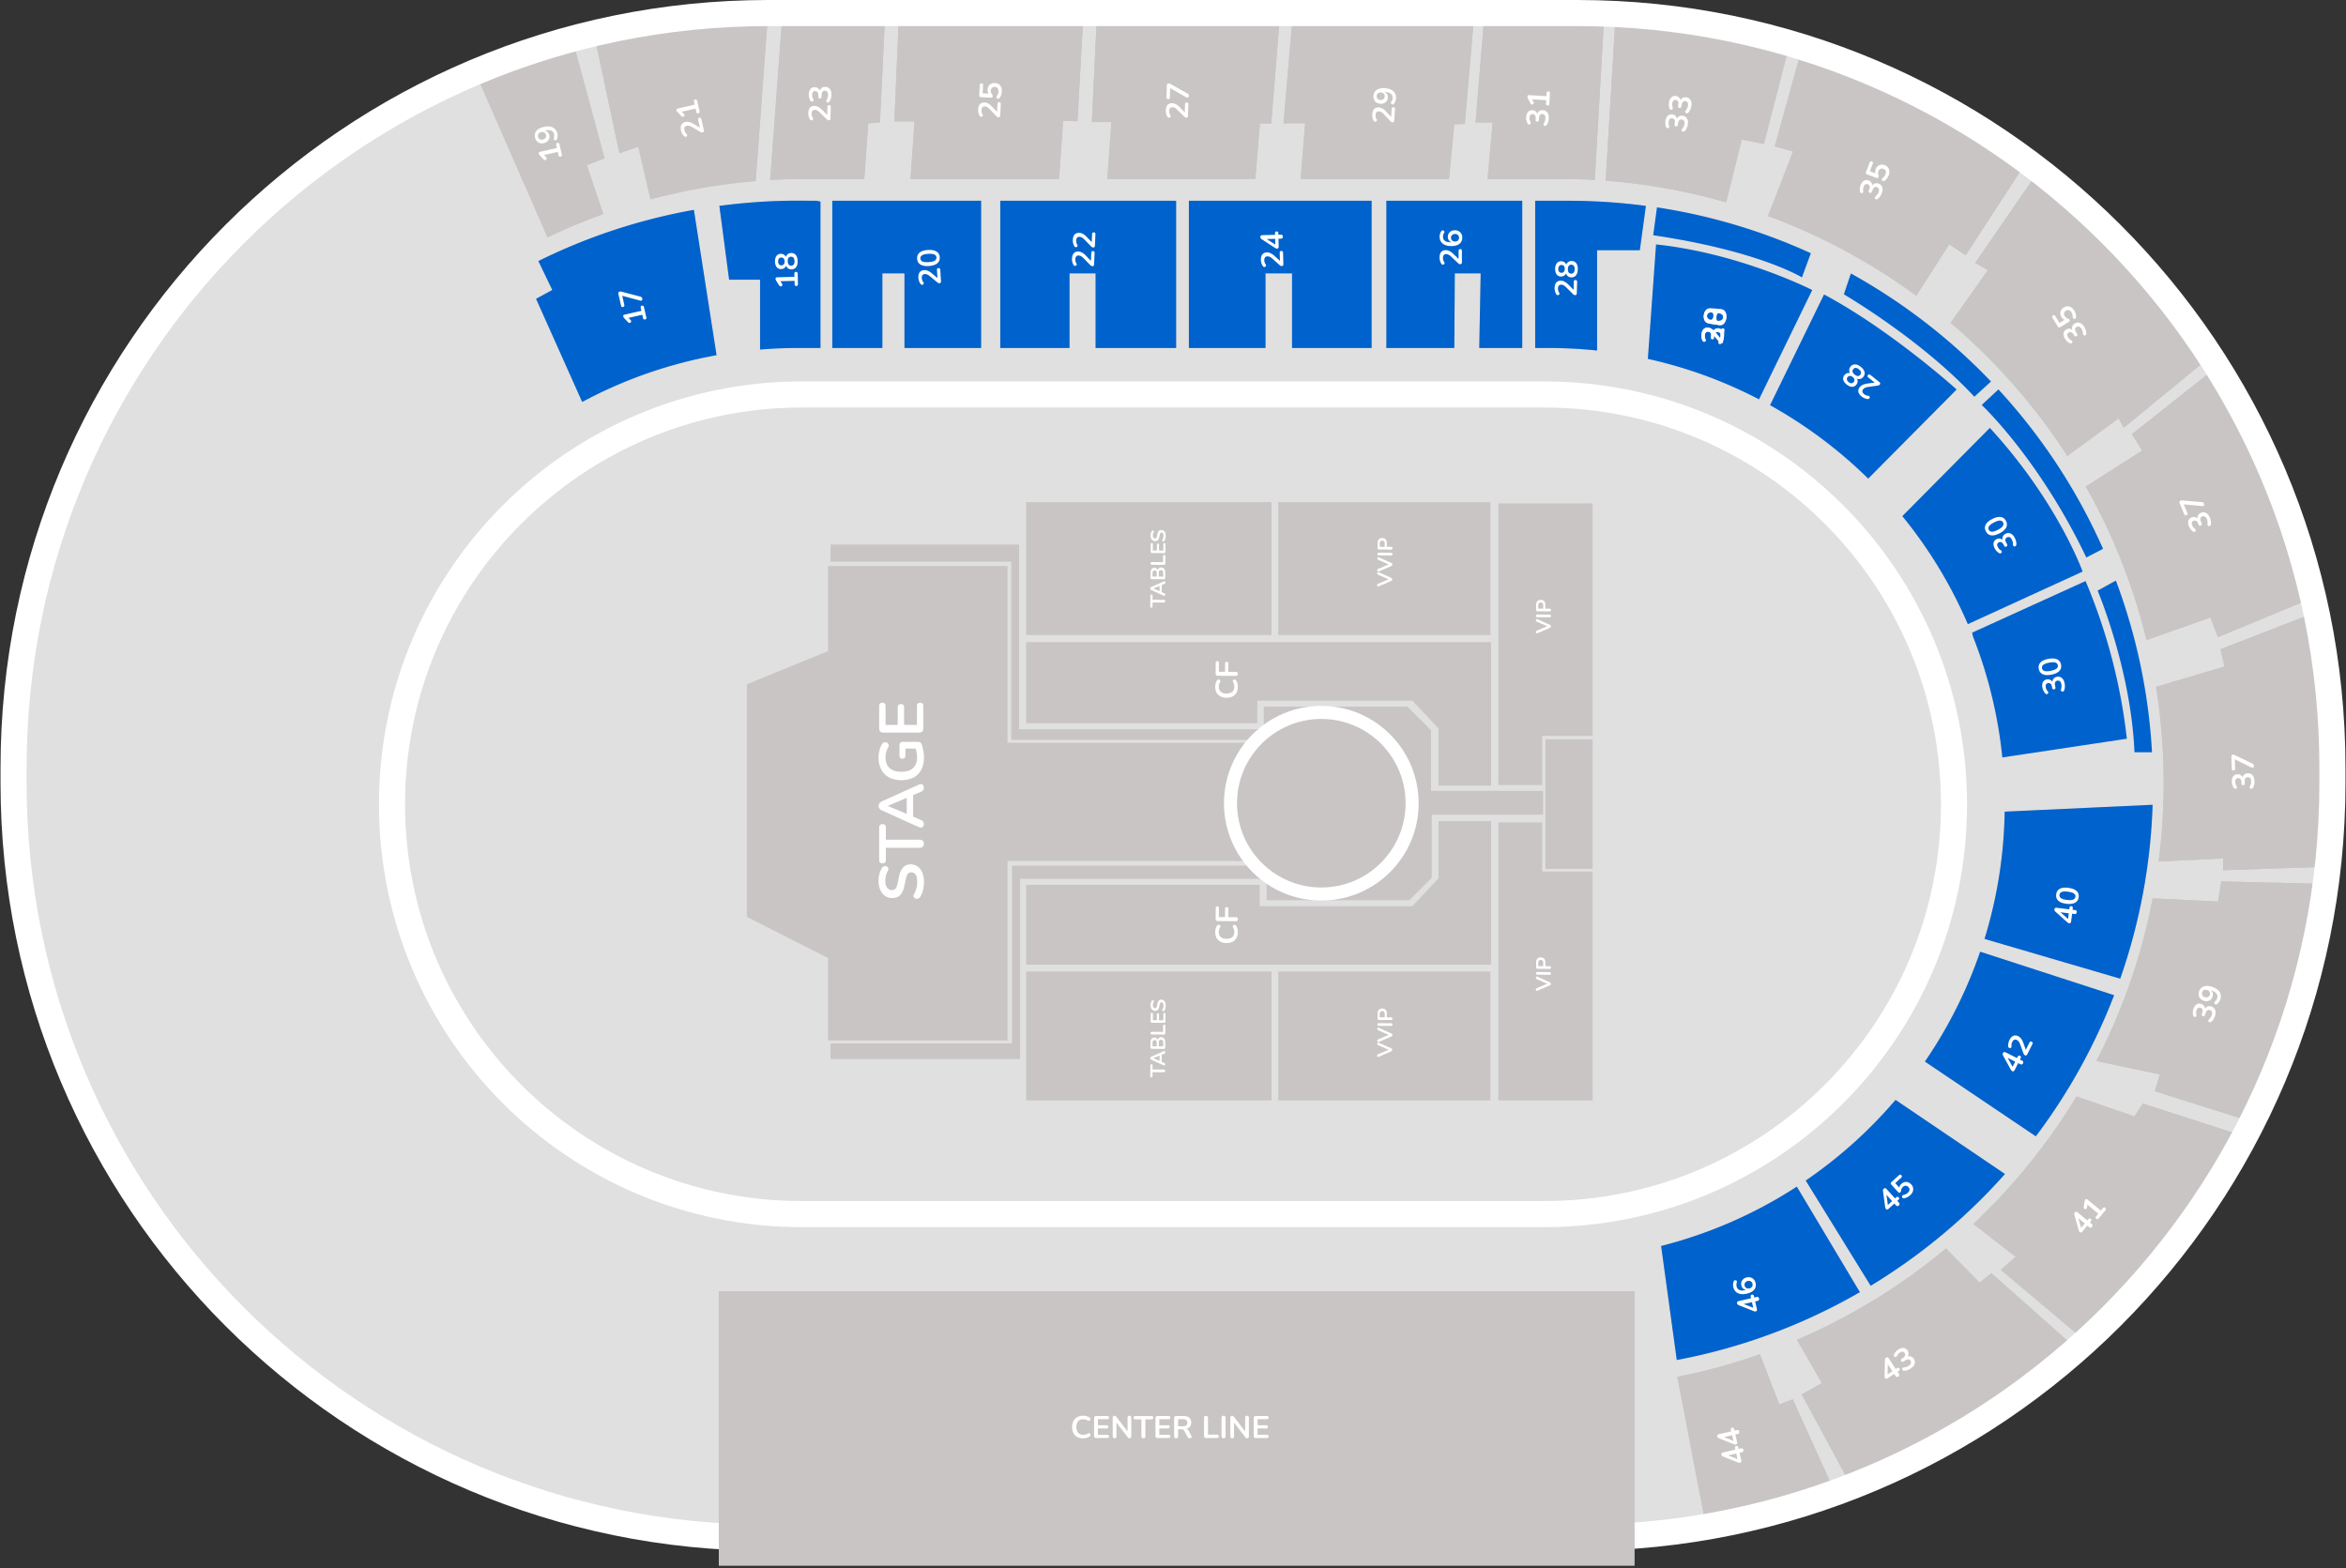 <svg width="899" height="601" viewBox="0 0 899 601" fill="none" xmlns="http://www.w3.org/2000/svg"><rect x="0" y="0" width="899" height="601" fill="#333333" stroke="none"/><g clip-path="url(#clip0_7756_224452)"><path d="M604.55 5.04h-310.1C134.7 5.04 5.2 134.5 5.2 294.25v5.79c0 159.77 129.5 289.27 289.25 289.27h310.1c159.75 0 289.25-129.5 289.25-289.27v-5.81C893.8 134.5 764.3 5.04 604.55 5.04zm98.23 414.23a156.54 156.54 0 0 1-111.05 46H307.27a157.05 157.05 0 1 1 0-314.1h284.46a157.002 157.002 0 0 1 111.05 268.1z" fill="#E0E0E0"/><path d="M748.78 308.22a157.05 157.05 0 0 1-157.05 157H307.27a157.05 157.05 0 1 1 0-314.1h284.46a157.04 157.04 0 0 1 111.069 46.017A157.059 157.059 0 0 1 748.78 308.22z" fill="#E0E0E0"/><path d="M274.59 136.12a173.196 173.196 0 0 0-51.49 17.92l-17.68-39.53 6.22-3.39-5.34-11.08a222.342 222.342 0 0 1 59.6-19.58l8.69 55.66zm39.82-58.86v56.1h-8.75c-4.846 0-9.646.197-14.4.59v-26.76H279.4l-3.73-28.29a226.265 226.265 0 0 1 29.75-2h7.54c.94.23 1.45.36 1.45.36zm61.56-.32v56.42H346.6v-28.6h-8.47v28.6h-19.19V76.94h57.03zm74.73 0v56.42h-30.86v-28.6h-9.99v28.6h-26.54V76.94h67.39zm74.91 0v56.42h-30.49v-28.6h-10.17v28.6h-29.36V76.94h70.02zm57.72 0v56.42h-16.47l.54-28.6h-9.91l-.19 28.6h-26.04V76.94h52.07zm47.38 1.96l-2.32 17h-16.38v38.4h-.3a177.303 177.303 0 0 0-18.23-.94h-5.19V76.94h12.7c9.939-.001 19.867.654 29.72 1.96z" fill="#C9C5C5"/><path d="M694.46 111.14l-20.4 41.9a173.529 173.529 0 0 0-42.6-15.51l3.14-43.86c32.19 3.37 59.86 17.47 59.86 17.47zm-.53-14.1l-3.42 9.27s-16.25-10.13-57-16.16l1.45-10.69a222.335 222.335 0 0 1 58.97 17.58zm55.87 52.22l-33.89 34.16a175.13 175.13 0 0 0-37.62-28.14l20.69-42.44c25.71 13.71 50.82 36.42 50.82 36.42zm13.16-3.06l-6.38 5.84c-20.18-21.83-50-39.25-50-39.25l2.68-8a224.996 224.996 0 0 1 53.7 41.41zm35.12 72.84l-44 20.15a174.248 174.248 0 0 0-25.1-41.4l33.54-33.81c25.96 28.2 35.56 55.06 35.56 55.06z" fill="#0062CC"/><path d="M805.9 210.32l-6.41 3.32c-18.07-37.84-40.09-58.45-40.09-58.45l6.41-5.95a223.928 223.928 0 0 1 40.09 61.08zm9.12 72.78l-47.72 7.17a173.466 173.466 0 0 0-11.24-46.31l-.33-1.52 43.47-19.77a217.403 217.403 0 0 1 15.82 60.43z" fill="#0062CC"/><path d="M824.66 288.27h-6.72c-1.32-31.71-14.12-61.93-14.12-61.93l7-3.85a222.618 222.618 0 0 1 13.84 65.78z" fill="#0062CC"/><path d="M824.89 308.41a223.087 223.087 0 0 1-12.41 66.63l-52-15.23a174.359 174.359 0 0 0 7.72-48.77l56.69-2.63zm-14.75 72.97a223.548 223.548 0 0 1-30 54.08l-42.51-28.64a174.192 174.192 0 0 0 21.18-42.11l51.33 16.67zm-41.82 68.52a221.53 221.53 0 0 1-8.93 9.47 224.888 224.888 0 0 1-42.54 33.36l-24.89-40.32a174.707 174.707 0 0 0 25.07-20.79 174.206 174.206 0 0 0 9.35-10.12l41.94 28.4zm-55.61 45.28a222.394 222.394 0 0 1-70.16 26l-6-43.69a174.059 174.059 0 0 0 52-22.74l24.16 40.43zM224.87 63.26l6.33 18.78a227.887 227.887 0 0 0-21.37 8.9l-26.72-61a287.81 287.81 0 0 1 36.42-14.2l12.13 44.94-6.79 2.58zM294.5 2.75l-4.9 66.65a229.382 229.382 0 0 0-40.35 7l-4.65-20.17-7.25 2.49-9.64-45.38A291.292 291.292 0 0 1 294.5 2.75zm44.86-.26l-2.16 44.45-4.47.34-1.53 21.28h-21.84c-4.78 0-9.527.144-14.24.43l4.94-66.41c2.28-.06 4.567-.09 6.86-.09h32.44zm75.98 0l-2.44 43.99-5.49-.2-1.56 22.28h-56.93l1.55-22.03h-7.74l1.89-44.04h70.72zm75.43 0l-3.62 44.87-4.33-.08-1.77 21.28h-56.72l1.56-21.78h-7.49l2.12-44.29h70.25zm74.44 0l-3.88 44.99-4.04.18-2.01 20.9h-56.87l1.73-21.31h-8.28l3.8-44.76h69.55zm49.74.28l-3.82 66.2c-4.55-.27-9.15-.41-13.77-.41h-27.32l1.94-21.62h-6.54l3.66-44.45h33c4.3 0 8.584.094 12.85.28zm71.36 12.07l-10.37 40.34-8.48-1.7-6 24.07a231.275 231.275 0 0 0-46.17-8.3l4-66.25a290.312 290.312 0 0 1 67.02 11.84zm90.94 46.08l-24 36.91-6.299-4.19-12.631 19.7a231.446 231.446 0 0 0-56.799-30.55l9.57-24.75-7-1.93 11-39.83a290.926 290.926 0 0 1 86.159 44.64zm70.19 75.44l-33.61 27.58-1.94-3.59-19.69 14.37a232.634 232.634 0 0 0-44.72-51l14.28-20.2-4.85-2.79 25-36.26a292.99 292.99 0 0 1 65.53 71.89zm39.05 92.68l-36.55 15.13-2.91-7.51-24.47 8.62a230.103 230.103 0 0 0-23.28-58.83l21.58-13.76-3.88-6.3 32.94-26.13a289.728 289.728 0 0 1 36.57 88.78zm7.31 65.18a293.131 293.131 0 0 1-2.45 37.94l-39.48 1.34.14-4.52-24.81 1.17a234.537 234.537 0 0 0-1-66.94l26.26-7.78-1.55-6.64 36.8-14.26a292.725 292.725 0 0 1 6.09 59.69zm-3.369 44.52a289.794 289.794 0 0 1-29.68 90.49l-35.06-11.07 2-6.42-24.34-5.15a230.198 230.198 0 0 0 21.58-62.34l25 1.24 1.28-7.72 39.22.97zm-32.641 95.99a292.737 292.737 0 0 1-49.44 65.78c-3.84 3.84-7.786 7.57-11.84 11.19l-29.77-25.07 5.69-5-16.23-12.59c1.7-1.593 3.367-3.213 5-4.86a233.07 233.07 0 0 0 34.54-44l22.18 7.64 3.22-4.92 36.65 11.83zm-64.589 79.88a291.544 291.544 0 0 1-85.52 51.63l-17.26-31.88 7.72-4.32-9.54-16.6a231.737 231.737 0 0 0 57.11-35l12.88 13.09 4.5-3.65 30.11 26.73zm-91.571 53.91a290.166 290.166 0 0 1-48.529 13l-10.33-53.88a230.758 230.758 0 0 0 31.649-8.66l7.421 19.24 5.149-2 14.64 32.3z" fill="#C9C5C5"/><path d="M591.73 151.17H307.27c-86.736 0-157.05 70.314-157.05 157.05 0 86.736 70.314 157.05 157.05 157.05h284.46c86.737 0 157.05-70.314 157.05-157.05 0-86.736-70.313-157.05-157.05-157.05z" stroke="#fff" stroke-width="10" stroke-miterlimit="10"/><path d="M224.87 63.26l6.33 18.78a227.887 227.887 0 0 0-21.37 8.9l-26.72-61a287.81 287.81 0 0 1 36.42-14.2l12.13 44.94-6.79 2.58zM294.5 2.75l-4.9 66.65a229.382 229.382 0 0 0-40.35 7l-4.65-20.17-7.25 2.49-9.64-45.38A291.292 291.292 0 0 1 294.5 2.75zm44.86-.26l-2.16 44.45-4.47.34-1.53 21.28h-21.84c-4.78 0-9.527.144-14.24.43l4.94-66.41c2.28-.06 4.567-.09 6.86-.09h32.44zm75.98 0l-2.44 43.99-5.49-.2-1.56 22.28h-56.93l1.55-22.03h-7.74l1.89-44.04h70.72zm75.43 0l-3.62 44.87-4.33-.08-1.77 21.28h-56.72l1.56-21.78h-7.49l2.12-44.29h70.25zm74.44 0l-3.88 44.99-4.04.18-2.01 20.9h-56.87l1.73-21.31h-8.28l3.8-44.76h69.55zm49.74.28l-3.82 66.2c-4.55-.27-9.15-.41-13.77-.41h-27.32l1.94-21.62h-6.54l3.66-44.45h33c4.3 0 8.584.094 12.85.28zm71.36 12.07l-10.37 40.34-8.48-1.7-6 24.07a231.275 231.275 0 0 0-46.17-8.3l4-66.25a290.312 290.312 0 0 1 67.02 11.84zm15.32 553.68a290.166 290.166 0 0 1-48.529 13l-10.33-53.88a230.758 230.758 0 0 0 31.649-8.66l7.421 19.24 5.149-2 14.64 32.3zm75.62-507.6l-24 36.91-6.299-4.19-12.631 19.7a231.446 231.446 0 0 0-56.799-30.55l9.57-24.75-7-1.93 11-39.83a290.926 290.926 0 0 1 86.159 44.64zm15.951 453.69a291.544 291.544 0 0 1-85.52 51.63l-17.26-31.88 7.72-4.32-9.54-16.6a231.737 231.737 0 0 0 57.11-35l12.88 13.09 4.5-3.65 30.11 26.73zm54.239-378.25l-33.61 27.58-1.94-3.59-19.69 14.37a232.634 232.634 0 0 0-44.72-51l14.28-20.2-4.85-2.79 25-36.26a292.99 292.99 0 0 1 65.53 71.89zm10.35 298.37a292.737 292.737 0 0 1-49.44 65.78c-3.84 3.84-7.786 7.57-11.84 11.19l-29.77-25.07 5.69-5-16.23-12.59c1.7-1.593 3.367-3.213 5-4.86a233.07 233.07 0 0 0 34.54-44l22.18 7.64 3.22-4.92 36.65 11.83zm28.7-205.69l-36.55 15.13-2.91-7.51-24.47 8.62a230.103 230.103 0 0 0-23.28-58.83l21.58-13.76-3.88-6.3 32.94-26.13a289.728 289.728 0 0 1 36.57 88.78zm3.941 109.7a289.794 289.794 0 0 1-29.68 90.49l-35.06-11.07 2-6.42-24.34-5.15a230.198 230.198 0 0 0 21.58-62.34l25 1.24 1.28-7.72 39.22.97zm3.369-44.52a293.131 293.131 0 0 1-2.45 37.94l-39.48 1.34.14-4.52-24.81 1.17a234.537 234.537 0 0 0-1-66.94l26.26-7.78-1.55-6.64 36.8-14.26a292.725 292.725 0 0 1 6.09 59.69z" fill="#C9C5C5"/><path d="M265.9 80.42l8.69 55.7a173.196 173.196 0 0 0-51.49 17.92l-17.68-39.53 6.22-3.39-5.34-11.08a222.345 222.345 0 0 1 59.6-19.62zm47.06-3.48c.94.19 1.45.32 1.45.32v56.1h-8.75c-4.846 0-9.646.197-14.4.59v-26.76H279.4l-3.73-28.29a226.265 226.265 0 0 1 29.75-2l7.54.04zm63.01 0v56.42H346.6v-28.6h-8.47v28.6h-19.19V76.94h57.03zm74.73 0v56.42h-30.86v-28.6h-9.99v28.6h-26.54V76.94h67.39zm74.91 0v56.42h-30.49v-28.6h-10.17v28.6h-29.36V76.94h70.02zm57.72 0v56.42h-16.47l.54-28.6h-9.91l-.19 28.6h-26.04V76.94h52.07zm47.38 1.96l-2.32 17h-16.38v38.4h-.3a177.303 177.303 0 0 0-18.23-.94h-5.19V76.94h12.7c9.939-.001 19.867.654 29.72 1.96zm82 416.28a222.394 222.394 0 0 1-70.16 26l-6-43.69a174.059 174.059 0 0 0 52-22.74l24.16 40.43zm55.61-45.28a221.53 221.53 0 0 1-8.93 9.47 224.888 224.888 0 0 1-42.54 33.36l-24.89-40.32a174.707 174.707 0 0 0 25.07-20.79 174.206 174.206 0 0 0 9.35-10.12l41.94 28.4zm41.82-68.52a223.548 223.548 0 0 1-30 54.08l-42.51-28.64a174.192 174.192 0 0 0 21.18-42.11l51.33 16.67zm14.75-72.97a223.087 223.087 0 0 1-12.41 66.63l-52-15.23a174.359 174.359 0 0 0 7.72-48.77l56.69-2.63z" fill="#0062CC"/><path d="M604.55 5h-310.1C134.702 5 5.2 134.502 5.2 294.25v5.81c0 159.748 129.502 289.25 289.25 289.25h310.1c159.749 0 289.25-129.502 289.25-289.25v-5.81C893.8 134.502 764.299 5 604.55 5z" stroke="#fff" stroke-width="10" stroke-miterlimit="10"/><path d="M275.45 494.8h350.94v105.24H275.45V494.8z" fill="#C9C5C5"/><g clip-path="url(#clip1_7756_224452)"><path d="M317.32 367.144V249.505l-31.12 12.729v89.122l31.12 15.788zm0-150.234h68.776v67.733h95.305a33.363 33.363 0 0 0-.164 45.32h-95.141v68.752H317.32V216.91zm172.506-24.48v50.925h81.321V192.43h-81.321zm0 179.882v49.398h81.321v-49.398h-81.321z" fill="#C9C5C5"/><path d="M393.224 192.43v50.925h94.022V192.43h-94.022zm0 179.882v49.398h94.022v-49.398h-94.022zm0-2.626v-30.594h89.52v8.19h58.453l10.065-10.695v-21.9h20.134v54.999H393.224zm0-123.601v31.068h88.581v-8.66h59.392l10.065 10.694v21.901h20.134v-55.003H393.224zm180.94 175.625V315.157h16.807v18.846h19.35v87.707h-36.157zm0-228.81v107.958h16.807v-18.842h19.35V192.9h-36.157z" fill="#C9C5C5"/><path d="M390.513 279.46H484.3v-8.688h54.975l9.092 9.092v23.222h42.942v9.12h-42.65v24.17l-8.604 8.604h-54.689v-8.19h-94.445v69.029H318.26v-5.944h69.541v-68.132h93.064l2.349-.249a33.362 33.362 0 1 0 .672-47.927h-96.362v-68.329H318.26v-6.579h72.253v70.801z" fill="#C9C5C5"/><path d="M541.131 307.812c0-19.219-15.58-34.799-34.799-34.799s-34.799 15.58-34.799 34.799 15.58 34.799 34.799 34.799 34.799-15.58 34.799-34.799z" fill="#C9C5C5" stroke="#fff" stroke-width="5" stroke-miterlimit="10"/><path d="M592.245 283.313v49.666h18.076v-49.666h-18.076z" fill="#C9C5C5"/><path d="M533.511 402.326a.63.63 0 0 1-.099.359.753.753 0 0 1-.305.222l-4.704 2.052a.531.531 0 0 1-.353.045.404.404 0 0 1-.238-.17.52.52 0 0 1-.086-.304c.001-.155.037-.269.107-.343a.69.69 0 0 1 .297-.198l4.407-1.862-.003.344-4.385-1.922a.786.786 0 0 1-.287-.21.497.497 0 0 1-.101-.337.453.453 0 0 1 .09-.287c.059-.08.14-.13.241-.151a.585.585 0 0 1 .352.059l4.671 2.124c.133.06.234.135.303.226a.58.58 0 0 1 .093.353zm.044-5.703a.63.63 0 0 1-.099.359.741.741 0 0 1-.306.222l-4.704 2.052a.528.528 0 0 1-.352.045.406.406 0 0 1-.239-.17.52.52 0 0 1-.085-.304c.001-.155.036-.269.106-.343a.7.7 0 0 1 .298-.198l4.406-1.862-.002.344-4.386-1.922a.782.782 0 0 1-.286-.21.492.492 0 0 1-.101-.337c0-.117.031-.213.09-.287a.384.384 0 0 1 .241-.151.59.59 0 0 1 .351.059l4.672 2.124c.133.06.234.135.303.227a.575.575 0 0 1 .093.352zm.03-3.975c-.001.166-.047.293-.139.383a.566.566 0 0 1-.393.125l-4.711-.036c-.171-.001-.301-.045-.391-.131a.516.516 0 0 1-.133-.385c.001-.165.047-.29.138-.375.092-.09.223-.134.393-.133l4.712.036a.566.566 0 0 1 .391.131c.09.086.135.215.133.385zm.018-2.258c-.002.166-.048.293-.139.383a.565.565 0 0 1-.393.125l-4.656-.035c-.171-.002-.298-.048-.383-.139-.09-.092-.134-.22-.133-.385l.015-1.928c.005-.619.163-1.095.475-1.429.312-.333.745-.498 1.3-.494.554.005.988.176 1.3.514.306.339.457.817.453 1.436l-.011 1.424 1.648.012a.575.575 0 0 1 .391.131c.09.086.134.215.133.385zm-2.98-.534l.01-1.264c.002-.363-.076-.638-.234-.826-.164-.188-.403-.283-.718-.286-.315-.002-.553.089-.714.275-.162.185-.244.459-.246.822l-.01 1.264 1.912.015zm2.888-167.823a.633.633 0 0 1-.099.359.762.762 0 0 1-.305.222l-4.704 2.052a.544.544 0 0 1-.353.045.409.409 0 0 1-.238-.17.523.523 0 0 1-.086-.305c.001-.154.037-.269.107-.343a.708.708 0 0 1 .297-.198l4.407-1.862-.003.344-4.385-1.922a.764.764 0 0 1-.287-.21.495.495 0 0 1-.101-.337.453.453 0 0 1 .09-.287.39.39 0 0 1 .241-.15.577.577 0 0 1 .352.059l4.671 2.124a.754.754 0 0 1 .303.226.578.578 0 0 1 .093.353zm.044-5.703a.63.63 0 0 1-.099.359.76.76 0 0 1-.306.222l-4.704 2.052a.54.54 0 0 1-.352.045.41.41 0 0 1-.239-.17.522.522 0 0 1-.085-.305c.001-.154.036-.269.106-.343a.719.719 0 0 1 .298-.198l4.406-1.862-.002.344-4.386-1.921a.772.772 0 0 1-.286-.211.49.49 0 0 1-.101-.336c0-.118.031-.214.09-.288a.387.387 0 0 1 .241-.15.574.574 0 0 1 .351.059l4.672 2.124a.754.754 0 0 1 .303.226.578.578 0 0 1 .093.353zm.03-3.975c-.001.165-.047.293-.139.383a.57.57 0 0 1-.393.125l-4.711-.037c-.171-.001-.301-.045-.391-.131-.09-.091-.135-.219-.133-.385.001-.165.047-.29.138-.375.092-.089.223-.134.393-.132l4.712.036a.566.566 0 0 1 .391.131c.09.086.135.214.133.385zm.018-2.258c-.002.165-.048.293-.139.383a.57.57 0 0 1-.393.125l-4.656-.036c-.171-.001-.298-.047-.383-.139-.09-.091-.134-.219-.133-.385l.015-1.928c.005-.618.163-1.095.475-1.428.312-.334.745-.498 1.3-.494.554.004.988.175 1.3.514.306.338.457.817.453 1.435l-.011 1.424 1.648.013a.57.57 0 0 1 .391.131c.09.086.134.214.133.385zm-2.98-.535l.01-1.264c.002-.363-.076-.638-.234-.826-.164-.188-.403-.283-.718-.285-.315-.003-.553.089-.714.274-.162.186-.244.46-.246.822l-.01 1.264 1.912.015z" fill="#fff"/></g><path d="M215.289 59.236c.046.203.028.375-.054.516a.673.673 0 0 1-.43.27c-.202.046-.366.026-.492-.06-.128-.094-.215-.242-.261-.444l-.297-1.307-5.73 1.305-.165-.723 1.429 1.479c.12.128.186.26.201.396a.672.672 0 0 1-.089.364.758.758 0 0 1-.287.25.631.631 0 0 1-.379.06.696.696 0 0 1-.395-.228l-1.336-1.39a3.352 3.352 0 0 1-.339-.414 1.08 1.08 0 0 1-.204-.407.625.625 0 0 1 .047-.44c.061-.13.193-.216.395-.263l6.511-1.483-.271-1.19c-.046-.202-.031-.37.046-.501.074-.14.213-.233.415-.279.202-.046.371-.023.507.069.133.084.223.227.269.43l.909 3.99zm-1.713-8.062c.076.335.104.692.085 1.073a3.84 3.84 0 0 1-.25 1.113.562.562 0 0 1-.248.314.74.74 0 0 1-.356.106.74.74 0 0 1-.353-.092.511.511 0 0 1-.235-.278c-.051-.119-.051-.262.001-.43.095-.3.147-.573.156-.82a2.787 2.787 0 0 0-.066-.722c-.103-.451-.295-.809-.575-1.072-.281-.263-.65-.425-1.105-.485-.465-.066-1.009-.028-1.631.114l-.876.2-.031-.14c.401-.035.769.016 1.102.153.334.137.615.343.841.619.219.277.372.607.458.988.107.467.09.912-.051 1.337a2.44 2.44 0 0 1-.737 1.076 2.985 2.985 0 0 1-1.293.626c-.537.123-1.038.118-1.501-.014a2.579 2.579 0 0 1-1.189-.748 2.82 2.82 0 0 1-.684-1.33c-.156-.684-.128-1.3.083-1.847.211-.547.595-1.015 1.153-1.404.55-.387 1.257-.68 2.12-.876.7-.16 1.341-.22 1.923-.18a3.92 3.92 0 0 1 1.522.377c.443.219.812.527 1.107.927.294.391.504.863.63 1.415zm-4.358.538a1.455 1.455 0 0 0-.354-.692 1.368 1.368 0 0 0-.651-.38 1.799 1.799 0 0 0-.834.006 1.76 1.76 0 0 0-.753.356 1.29 1.29 0 0 0-.411.621 1.446 1.446 0 0 0-.019.778c.063.28.181.51.354.692.172.182.385.31.639.383.252.065.53.063.834-.006.295-.067.546-.186.753-.356.197-.176.338-.384.423-.624.076-.238.083-.497.019-.778zm60.51-1.809c.057.25.044.444-.038.586-.092.135-.247.228-.465.278a.795.795 0 0 1-.409-.018 2.13 2.13 0 0 1-.466-.213l-3.031-1.777c-.455-.272-.852-.452-1.191-.538a2.125 2.125 0 0 0-.987-.021c-.388.088-.656.28-.801.575-.148.287-.168.664-.062 1.131.06.265.16.52.298.767.13.249.315.489.556.72.126.119.195.242.207.37a.58.58 0 0 1-.08.35.675.675 0 0 1-.275.247.692.692 0 0 1-.376.073.698.698 0 0 1-.402-.203 3.98 3.98 0 0 1-.769-1.003 4.836 4.836 0 0 1-.462-1.22c-.134-.592-.158-1.11-.071-1.555.086-.446.277-.812.571-1.1.295-.288.687-.488 1.177-.6.327-.074.658-.092.994-.054.335.03.686.118 1.055.263a7.46 7.46 0 0 1 1.203.597l2.787 1.673-.396.09-.782-3.43c-.048-.21-.033-.381.043-.513s.216-.221.418-.267c.202-.046.37-.027.504.057s.224.23.272.44l.978 4.295zm-1.655-7.265c.047.202.028.374-.054.515a.673.673 0 0 1-.43.27c-.202.046-.366.026-.492-.06-.128-.093-.214-.241-.261-.444l-.297-1.306-5.73 1.304-.165-.723 1.43 1.479a.69.69 0 0 1 .2.396.663.663 0 0 1-.089.364.755.755 0 0 1-.286.25.633.633 0 0 1-.379.061.695.695 0 0 1-.396-.229l-1.335-1.39a3.362 3.362 0 0 1-.34-.413 1.076 1.076 0 0 1-.203-.408.615.615 0 0 1 .047-.44c.06-.129.192-.216.394-.262l6.512-1.483-.271-1.19c-.047-.203-.031-.37.045-.502.074-.14.213-.232.415-.279.202-.046.371-.023.507.07.134.083.223.227.269.429l.909 3.99zm50.166 2.754c-.007.255-.068.441-.183.558-.123.108-.296.16-.519.154a.799.799 0 0 1-.392-.119 2.154 2.154 0 0 1-.398-.322l-2.495-2.474c-.373-.377-.713-.65-1.02-.817a2.122 2.122 0 0 0-.95-.266c-.399-.01-.706.109-.92.359-.214.241-.328.601-.341 1.08a2.9 2.9 0 0 0 .098.817c.065.273.185.551.361.836.091.146.128.282.108.41a.585.585 0 0 1-.164.318.677.677 0 0 1-.328.171.692.692 0 0 1-.382-.022.698.698 0 0 1-.34-.297 3.969 3.969 0 0 1-.495-1.163 4.836 4.836 0 0 1-.145-1.296c.017-.607.122-1.114.317-1.524.195-.41.47-.718.827-.924.357-.206.787-.302 1.289-.288.335.009.661.074.977.194.316.112.634.284.955.517.322.224.661.516 1.018.877l2.284 2.313-.406-.011.095-3.518c.006-.215.062-.377.168-.486.107-.109.264-.16.472-.155.207.006.365.066.474.18.108.115.16.28.154.496l-.119 4.402zm.363-9c-.012.43-.08.875-.204 1.335a3.84 3.84 0 0 1-.535 1.195.806.806 0 0 1-.368.313.656.656 0 0 1-.384.038.682.682 0 0 1-.318-.189.604.604 0 0 1-.146-.35.815.815 0 0 1 .12-.465c.185-.322.321-.633.409-.934.08-.302.124-.612.133-.93.009-.352-.031-.648-.12-.89a1.087 1.087 0 0 0-.416-.55 1.224 1.224 0 0 0-.689-.21c-.399-.01-.698.117-.896.383-.207.258-.317.642-.331 1.152l-.02.766c-.007.223-.067.393-.182.51-.115.108-.272.16-.471.155-.199-.006-.353-.066-.462-.18-.108-.123-.16-.296-.154-.52l.017-.621a1.91 1.91 0 0 0-.122-.782 1.214 1.214 0 0 0-.417-.514 1.204 1.204 0 0 0-.666-.198c-.366-.01-.649.106-.847.349-.198.234-.303.582-.316 1.044-.008.296.021.576.085.84.057.258.173.544.348.86a.653.653 0 0 1 .097.422.543.543 0 0 1-.165.319.678.678 0 0 1-.316.17.632.632 0 0 1-.382-.033.689.689 0 0 1-.339-.309 3.937 3.937 0 0 1-.471-1.15 4.571 4.571 0 0 1-.145-1.285c.016-.582.121-1.078.315-1.488.187-.41.451-.718.792-.925.333-.214.734-.315 1.205-.302.335.009.64.081.916.216a1.987 1.987 0 0 1 1.064 1.406l-.144-.004c.111-.572.363-1.012.754-1.32.384-.31.858-.456 1.425-.441.494.013.922.149 1.282.406s.634.616.821 1.076c.179.46.26 1.004.243 1.634zm64.668 7.86c-.014.255-.08.439-.198.552-.126.105-.301.151-.524.139a.798.798 0 0 1-.388-.13 2.15 2.15 0 0 1-.389-.333l-2.424-2.544c-.362-.388-.694-.67-.995-.847a2.128 2.128 0 0 0-.943-.292c-.399-.022-.708.089-.93.332-.22.236-.344.592-.371 1.07-.015.271.01.544.075.82.056.274.168.556.336.845.088.149.12.287.097.413a.587.587 0 0 1-.173.314.684.684 0 0 1-.333.161.697.697 0 0 1-.382-.033.698.698 0 0 1-.33-.306 3.974 3.974 0 0 1-.462-1.176 4.791 4.791 0 0 1-.108-1.3c.034-.606.154-1.11.36-1.515.206-.404.491-.704.853-.9.363-.195.795-.279 1.297-.251.334.019.658.093.97.222.313.121.627.302.941.543a7.5 7.5 0 0 1 .993.907l2.217 2.377-.406-.023.195-3.513c.012-.215.073-.376.182-.482.11-.105.269-.153.476-.141.207.011.363.076.468.194.106.118.152.284.141.5l-.245 4.397zm.633-9.226a5.247 5.247 0 0 1-.239 1.281 4.19 4.19 0 0 1-.581 1.178.771.771 0 0 1-.352.293.753.753 0 0 1-.396.013.684.684 0 0 1-.325-.197.565.565 0 0 1-.149-.344.747.747 0 0 1 .132-.437c.184-.285.328-.577.433-.875a3.48 3.48 0 0 0 .185-.96 1.907 1.907 0 0 0-.131-.87 1.303 1.303 0 0 0-.472-.578 1.45 1.45 0 0 0-.742-.233c-.446-.025-.812.09-1.098.346-.294.256-.454.618-.48 1.088-.014.255.016.505.09.749.067.243.197.486.391.729.06.075.119.17.176.285.05.115.071.236.064.363-.011.2-.072.348-.181.446-.109.098-.255.141-.439.131l-3.907-.217c-.215-.012-.376-.077-.481-.195-.113-.126-.163-.296-.151-.511l.218-3.932c.012-.215.077-.375.195-.48.11-.114.269-.165.476-.154.199.011.351.08.456.205.105.118.152.284.14.5l-.173 3.106 2.677.15-.022.394a2.023 2.023 0 0 1-.599-.86 2.735 2.735 0 0 1-.165-1.137c.03-.533.171-.99.424-1.367.245-.386.577-.675.995-.867.411-.201.883-.287 1.417-.257.549.03 1.028.18 1.437.451.4.27.707.643.921 1.118.205.467.291 1.015.256 1.645zm71.339 9.354c-.008.255-.069.441-.184.557-.123.109-.296.16-.519.153a.794.794 0 0 1-.392-.12 2.123 2.123 0 0 1-.398-.323l-2.488-2.48c-.372-.378-.712-.652-1.018-.82a2.125 2.125 0 0 0-.95-.268c-.399-.012-.705.107-.92.356-.215.241-.329.6-.344 1.08-.008.27.024.543.096.816.064.274.183.553.358.837.092.147.128.283.108.41a.592.592 0 0 1-.165.319.684.684 0 0 1-.328.17.697.697 0 0 1-.383-.024.697.697 0 0 1-.338-.297 3.948 3.948 0 0 1-.493-1.164 4.795 4.795 0 0 1-.141-1.297c.018-.606.125-1.114.321-1.523.195-.41.472-.717.829-.922.357-.205.787-.3 1.29-.285.335.01.66.076.976.197.316.113.634.286.954.519.321.225.659.518 1.016.88l2.278 2.318-.407-.012.104-3.517c.007-.215.063-.377.17-.486.107-.108.264-.16.472-.153.207.006.365.066.473.181.109.115.16.28.153.496l-.13 4.402zm.322-7.637a.755.755 0 0 1-.145.451.522.522 0 0 1-.353.205c-.153.02-.319-.021-.5-.122l-6.688-3.814.527.015-.115 3.876c-.006.215-.067.381-.182.498-.115.108-.273.16-.472.153-.207-.006-.365-.066-.474-.181-.108-.123-.159-.292-.152-.508l.137-4.63a.798.798 0 0 1 .183-.52c.116-.133.277-.196.485-.19a1.4 1.4 0 0 1 .464.086c.126.051.264.12.413.203l6.395 3.59a.863.863 0 0 1 .373.359c.076.137.11.314.104.53zm78.715 9.46c-.017.254-.085.438-.204.55-.127.104-.302.148-.525.133a.798.798 0 0 1-.387-.133 2.136 2.136 0 0 1-.386-.337l-2.398-2.568c-.358-.392-.687-.677-.987-.857a2.123 2.123 0 0 0-.94-.301c-.398-.026-.709.081-.932.322-.224.233-.351.589-.382 1.067-.018.27.004.544.066.82.054.275.163.558.328.849.086.15.117.287.093.414a.587.587 0 0 1-.177.312.677.677 0 0 1-.334.158.693.693 0 0 1-.381-.037.7.7 0 0 1-.328-.31 3.993 3.993 0 0 1-.45-1.18 4.787 4.787 0 0 1-.094-1.302c.039-.605.164-1.109.375-1.51.21-.403.497-.7.862-.892.364-.192.797-.271 1.299-.238.334.022.657.099.968.231.312.125.623.31.935.553.312.237.64.542.984.917l2.193 2.398-.406-.026.23-3.511c.014-.215.077-.375.188-.48.111-.104.269-.15.476-.136.207.013.363.08.467.198.104.119.149.286.135.5l-.288 4.396zm.677-8.49a3.875 3.875 0 0 1-.225 1.052c-.136.359-.321.69-.557.995a.56.56 0 0 1-.327.23.741.741 0 0 1-.372 0 .734.734 0 0 1-.311-.189.508.508 0 0 1-.146-.333c-.016-.13.025-.266.123-.412.177-.26.305-.508.384-.742.08-.235.127-.472.143-.71.03-.462-.052-.86-.246-1.192-.194-.333-.501-.593-.92-.78-.427-.196-.959-.315-1.596-.357l-.896-.058.01-.144c.394.082.732.236 1.013.462.281.227.491.504.629.833.13.329.183.688.157 1.078-.031.478-.175.9-.431 1.267a2.44 2.44 0 0 1-1.013.821 2.994 2.994 0 0 1-1.419.23c-.549-.035-1.027-.182-1.434-.441a2.585 2.585 0 0 1-.926-1.056 2.822 2.822 0 0 1-.276-1.47c.046-.7.249-1.283.607-1.747.358-.464.86-.803 1.506-1.017.638-.214 1.398-.291 2.282-.233.717.047 1.348.172 1.894.376.539.195.99.46 1.351.796.362.336.628.737.797 1.204.17.459.236.97.199 1.536zm-4.33-.729a1.442 1.442 0 0 0-.142-.765 1.362 1.362 0 0 0-.515-.55 1.795 1.795 0 0 0-.801-.232c-.31-.02-.585.022-.823.126a1.29 1.29 0 0 0-.572.478 1.457 1.457 0 0 0-.24.74c-.019.287.028.542.142.765a1.4 1.4 0 0 0 .503.549c.223.134.49.212.801.232.302.02.577-.022.823-.126.24-.112.434-.271.584-.477.141-.207.221-.453.24-.74zm62.874 8.431c-.025.43-.107.873-.246 1.329-.139.455-.33.847-.573 1.177a.808.808 0 0 1-.377.301.656.656 0 0 1-.385.026.676.676 0 0 1-.312-.199.605.605 0 0 1-.135-.355.806.806 0 0 1 .135-.46c.194-.316.34-.623.438-.921.089-.299.143-.607.162-.926.021-.35-.01-.648-.091-.892a1.091 1.091 0 0 0-.399-.563 1.225 1.225 0 0 0-.682-.232c-.398-.024-.701.094-.908.354-.214.25-.337.631-.367 1.141l-.045.765c-.013.223-.078.39-.197.504-.118.105-.277.151-.476.14-.199-.012-.351-.077-.456-.195-.104-.126-.15-.3-.137-.524l.037-.621a1.92 1.92 0 0 0-.098-.785 1.207 1.207 0 0 0-.401-.527 1.199 1.199 0 0 0-.658-.219c-.367-.021-.653.086-.858.321-.205.228-.322.573-.349 1.035a3.2 3.2 0 0 0 .058.843c.049.258.156.548.321.87a.65.65 0 0 1 .083.424.541.541 0 0 1-.175.314.674.674 0 0 1-.321.16.633.633 0 0 1-.381-.046.69.69 0 0 1-.329-.319 3.999 3.999 0 0 1-.435-1.165 4.593 4.593 0 0 1-.103-1.288c.034-.582.155-1.074.362-1.478.2-.404.473-.703.82-.899.34-.203.745-.291 1.215-.264.334.02.637.102.909.245.263.144.483.337.661.579.177.242.296.529.357.86l-.144-.008c.13-.568.395-1 .796-1.296.393-.297.873-.428 1.438-.395.494.029.917.178 1.269.446.351.269.614.636.786 1.102.164.465.228 1.012.191 1.641zm.211-5.617c-.012.207-.078.367-.196.48a.675.675 0 0 1-.488.139c-.207-.013-.359-.077-.456-.195-.097-.126-.139-.292-.127-.499l.079-1.338-5.866-.345.044-.741.959 1.819a.693.693 0 0 1 .083.436.676.676 0 0 1-.187.325.765.765 0 0 1-.345.16.63.63 0 0 1-.381-.047.7.7 0 0 1-.317-.33l-.894-1.707a3.333 3.333 0 0 1-.211-.492 1.09 1.09 0 0 1-.081-.449.613.613 0 0 1 .168-.41c.094-.106.244-.153.451-.14l6.667.392.072-1.219c.012-.207.073-.363.183-.469.111-.113.27-.164.477-.152.207.013.363.082.467.208.105.118.152.28.139.488l-.24 4.086zm53.037 8.032a5.69 5.69 0 0 1-.417 1.285 3.876 3.876 0 0 1-.722 1.092.808.808 0 0 1-.414.25.655.655 0 0 1-.385-.026.68.68 0 0 1-.284-.237.605.605 0 0 1-.087-.37.816.816 0 0 1 .194-.439 4.37 4.37 0 0 0 .555-.856c.128-.284.222-.583.282-.896.066-.345.075-.644.026-.897a1.084 1.084 0 0 0-.321-.61 1.222 1.222 0 0 0-.646-.32c-.391-.075-.707.003-.946.233-.246.22-.417.582-.513 1.083l-.145.752c-.042.22-.129.378-.262.474-.131.089-.294.114-.49.077-.196-.038-.338-.122-.426-.253-.088-.139-.11-.318-.068-.537l.118-.611c.057-.298.059-.562.006-.791a1.215 1.215 0 0 0-.328-.575 1.203 1.203 0 0 0-.625-.303c-.36-.07-.658-.001-.892.206-.234.199-.394.525-.481.98-.056.29-.074.57-.053.843.015.262.082.564.204.904a.645.645 0 0 1 .026.432.537.537 0 0 1-.213.288.682.682 0 0 1-.34.117.63.63 0 0 1-.371-.096.686.686 0 0 1-.285-.359 3.987 3.987 0 0 1-.279-1.211 4.6 4.6 0 0 1 .066-1.292c.11-.572.295-1.044.553-1.417.251-.374.561-.636.931-.784.363-.157.776-.192 1.239-.103.329.064.618.184.868.362a1.987 1.987 0 0 1 .822 1.56l-.142-.027c.203-.546.523-.94.959-1.18.428-.243.921-.31 1.477-.204.486.094.886.296 1.199.609.314.312.526.71.636 1.195.102.482.093 1.033-.026 1.652zm1.356-7.047a5.66 5.66 0 0 1-.418 1.285 3.834 3.834 0 0 1-.722 1.092.803.803 0 0 1-.413.25.656.656 0 0 1-.385-.026.681.681 0 0 1-.284-.237.605.605 0 0 1-.087-.37.816.816 0 0 1 .194-.439 4.38 4.38 0 0 0 .555-.856c.128-.284.222-.583.282-.896.066-.345.075-.644.026-.897a1.09 1.09 0 0 0-.321-.61 1.222 1.222 0 0 0-.646-.32c-.391-.075-.707.003-.946.233-.246.22-.417.582-.513 1.083l-.145.752c-.042.22-.13.378-.262.474-.131.089-.294.114-.49.076-.196-.037-.338-.121-.427-.252-.087-.139-.109-.318-.067-.537l.118-.611c.057-.298.059-.562.006-.791a1.215 1.215 0 0 0-.328-.575 1.203 1.203 0 0 0-.625-.303c-.36-.07-.658-.001-.892.206-.234.198-.394.525-.481.98-.056.29-.074.57-.053.843.014.262.082.564.204.904a.645.645 0 0 1 .026.432.537.537 0 0 1-.213.288.682.682 0 0 1-.34.117.63.63 0 0 1-.371-.096.686.686 0 0 1-.285-.359 3.987 3.987 0 0 1-.279-1.211 4.6 4.6 0 0 1 .066-1.292c.11-.572.294-1.044.553-1.417.251-.374.561-.636.931-.784.363-.157.776-.192 1.238-.103.33.064.619.184.869.362a1.98 1.98 0 0 1 .821 1.56l-.141-.027c.203-.546.522-.94.959-1.18.428-.243.921-.31 1.477-.204.486.094.886.296 1.199.609.314.312.526.71.636 1.194.102.483.093 1.034-.026 1.653zm72.986 33.31a5.696 5.696 0 0 1-.638 1.191c-.27.392-.571.708-.903.948a.804.804 0 0 1-.451.172.657.657 0 0 1-.375-.093.69.69 0 0 1-.237-.283.607.607 0 0 1-.02-.38.808.808 0 0 1 .268-.397 4.32 4.32 0 0 0 .697-.745c.176-.257.321-.534.436-.832.126-.328.187-.62.184-.878a1.09 1.09 0 0 0-.209-.658 1.224 1.224 0 0 0-.579-.428c-.372-.143-.697-.122-.973.062-.28.174-.513.5-.696.976l-.275.715c-.08.208-.194.348-.341.42-.145.064-.31.06-.496-.011-.186-.072-.311-.18-.375-.324-.062-.152-.052-.332.028-.54l.224-.582a1.92 1.92 0 0 0 .145-.777 1.21 1.21 0 0 0-.222-.624 1.197 1.197 0 0 0-.561-.408c-.342-.132-.647-.117-.915.045-.265.155-.48.448-.646.88a3.189 3.189 0 0 0-.201.82c-.032.262-.018.57.042.927a.655.655 0 0 1-.05.43.538.538 0 0 1-.262.245.68.68 0 0 1-.355.056.631.631 0 0 1-.348-.16.684.684 0 0 1-.217-.404 3.981 3.981 0 0 1-.061-1.242c.038-.43.135-.85.293-1.26.209-.543.474-.975.794-1.297.313-.324.664-.526 1.054-.607.386-.091.798-.052 1.238.117.312.12.576.29.791.51a1.987 1.987 0 0 1 .533 1.68l-.134-.052c.296-.502.68-.833 1.152-.993.464-.163.961-.143 1.49.06.462.178.819.448 1.073.81.254.364.392.793.415 1.289.015.493-.09 1.034-.317 1.622zm2.664-6.92a5.23 5.23 0 0 1-.621 1.146 4.207 4.207 0 0 1-.915.943.77.77 0 0 1-.424.17.756.756 0 0 1-.382-.108.688.688 0 0 1-.248-.288.562.562 0 0 1-.036-.373.745.745 0 0 1 .26-.375c.262-.215.489-.448.68-.7.19-.251.347-.537.471-.857.12-.313.167-.603.142-.87a1.3 1.3 0 0 0-.272-.694 1.451 1.451 0 0 0-.635-.449c-.417-.16-.801-.163-1.151-.007-.358.153-.622.449-.791.888a2.154 2.154 0 0 0-.144.74c-.011.252.038.523.149.814.034.09.06.198.08.325a.79.79 0 0 1-.051.366c-.072.186-.174.309-.308.368-.135.06-.287.057-.458-.01l-3.653-1.405c-.201-.077-.334-.188-.398-.332-.068-.155-.064-.333.013-.534l1.414-3.675c.078-.201.189-.334.333-.398.14-.074.306-.074.5 0 .186.072.31.184.371.336.064.144.058.317-.02.518l-1.117 2.904 2.502.963-.142.368a2.034 2.034 0 0 1-.307-1.002 2.76 2.76 0 0 1 .192-1.132c.192-.5.466-.89.823-1.171a2.288 2.288 0 0 1 1.213-.52c.453-.066.928-.002 1.427.19.514.197.924.487 1.23.87.298.38.476.829.533 1.347.053.507-.034 1.055-.26 1.643zm140.178 232.15a5.69 5.69 0 0 1-.125 1.345 3.874 3.874 0 0 1-.465 1.223.806.806 0 0 1-.349.335.651.651 0 0 1-.382.059.68.68 0 0 1-.328-.169.601.601 0 0 1-.166-.342.805.805 0 0 1 .093-.47c.165-.332.283-.651.353-.957.063-.305.089-.617.079-.936-.011-.351-.068-.645-.171-.881a1.09 1.09 0 0 0-.447-.525 1.226 1.226 0 0 0-.7-.17c-.399.012-.69.157-.873.434-.191.27-.279.66-.263 1.17l.024.766c.007.223-.044.396-.152.519-.108.115-.262.176-.461.182-.199.006-.357-.045-.472-.153-.115-.116-.176-.286-.183-.509l-.019-.622a1.922 1.922 0 0 0-.168-.773 1.21 1.21 0 0 0-.446-.489 1.205 1.205 0 0 0-.676-.159c-.367.011-.642.144-.826.397-.184.245-.268.599-.254 1.062.009.295.054.573.134.834.071.253.204.532.397.837a.65.65 0 0 1 .12.416.54.54 0 0 1-.145.328.646.646 0 0 1-.689.177.686.686 0 0 1-.356-.289 3.953 3.953 0 0 1-.538-1.121 4.588 4.588 0 0 1-.219-1.274c-.018-.582.058-1.083.229-1.504.162-.42.408-.743.736-.969.32-.233.715-.357 1.186-.372.335-.01.644.044.927.163a1.987 1.987 0 0 1 1.143 1.342l-.144.004c.078-.577.304-1.031.677-1.362.364-.331.83-.505 1.396-.522.495-.016.929.095 1.304.33.374.236.668.578.882 1.027.205.448.318.988.337 1.618zm-.204-5.809a.746.746 0 0 1-.117.459.524.524 0 0 1-.341.226c-.15.029-.319-.002-.505-.092l-6.907-3.402.526-.016.12 3.876c.007.215-.043.384-.151.507-.109.116-.262.176-.462.182-.207.007-.368-.044-.483-.152-.116-.116-.177-.282-.184-.497l-.143-4.63a.795.795 0 0 1 .151-.531c.107-.139.265-.212.472-.219.175-.005.332.014.469.058.129.044.27.103.424.178l6.602 3.196a.858.858 0 0 1 .393.335c.084.133.129.307.136.522zm-14.942 95.842c-.132.41-.322.818-.571 1.224a3.852 3.852 0 0 1-.849.997.797.797 0 0 1-.44.197.659.659 0 0 1-.38-.071.686.686 0 0 1-.252-.27.608.608 0 0 1-.042-.378.817.817 0 0 1 .246-.412c.267-.257.485-.518.654-.782.161-.267.291-.552.389-.856.107-.334.152-.63.134-.887a1.082 1.082 0 0 0-.245-.645 1.223 1.223 0 0 0-.602-.395c-.379-.122-.702-.083-.967.116-.271.19-.485.527-.641 1.014l-.235.729c-.068.212-.174.358-.317.438-.141.072-.306.078-.496.017-.19-.062-.321-.162-.393-.303-.069-.148-.07-.328-.001-.541l.19-.593c.093-.288.127-.55.102-.784a1.218 1.218 0 0 0-.256-.611 1.202 1.202 0 0 0-.583-.376c-.349-.112-.653-.08-.911.097-.256.169-.455.474-.596.914a3.18 3.18 0 0 0-.155.83c-.017.263.014.571.093.923a.646.646 0 0 1-.026.432.538.538 0 0 1-.247.26.678.678 0 0 1-.351.075.631.631 0 0 1-.357-.14.683.683 0 0 1-.239-.391 3.959 3.959 0 0 1-.13-1.236c.013-.432.087-.857.222-1.274.178-.555.418-1.001.72-1.34.294-.341.634-.563 1.019-.665.38-.113.794-.097 1.242.047.319.103.592.258.818.465.22.205.385.447.496.726.112.278.155.586.131.922l-.137-.044c.267-.518.632-.87 1.094-1.056.455-.189.952-.197 1.491-.023.471.152.844.401 1.117.749.274.348.436.769.486 1.263.043.492-.032 1.038-.225 1.638zm2.049-6.364a3.93 3.93 0 0 1-.475.966c-.219.315-.48.592-.782.829a.563.563 0 0 1-.374.144.732.732 0 0 1-.36-.091.726.726 0 0 1-.256-.258.508.508 0 0 1-.061-.359c.017-.129.09-.252.22-.37.235-.209.419-.418.553-.626a2.76 2.76 0 0 0 .312-.654c.141-.441.159-.846.052-1.216-.108-.369-.342-.696-.703-.98-.367-.294-.854-.539-1.461-.735l-.855-.275.044-.136c.363.175.653.407.871.695.217.288.353.608.407.961.046.35.01.711-.11 1.083a2.446 2.446 0 0 1-.727 1.124 2.448 2.448 0 0 1-1.182.55 2.991 2.991 0 0 1-1.432-.122c-.524-.169-.952-.428-1.284-.778a2.58 2.58 0 0 1-.641-1.25 2.806 2.806 0 0 1 .091-1.492c.215-.668.553-1.184 1.013-1.547.461-.363 1.03-.569 1.708-.619.671-.053 1.428.057 2.271.328.683.221 1.265.496 1.746.827.475.32.847.687 1.116 1.101.269.413.429.867.48 1.361.053.487-.008 1-.181 1.539zm-4.023-1.761c.088-.273.105-.532.049-.776a1.378 1.378 0 0 0-.366-.659 1.796 1.796 0 0 0-.72-.42 1.754 1.754 0 0 0-.83-.078 1.29 1.29 0 0 0-.67.324 1.449 1.449 0 0 0-.413.659 1.45 1.45 0 0 0-.049.777c.055.244.174.462.355.655.183.185.423.325.719.42.289.093.566.119.83.079.259-.051.487-.158.682-.322.187-.165.325-.385.413-.659zm-45.136 88.935c-.152.184-.32.288-.505.312-.191.018-.382-.051-.573-.209l-.72-.594-1.881 2.281c-.157.19-.324.311-.501.362-.171.045-.343-.004-.515-.146a1.083 1.083 0 0 1-.263-.34 4.32 4.32 0 0 1-.225-.667l-1.579-5.553a1.31 1.31 0 0 1-.059-.53.83.83 0 0 1 .195-.444.72.72 0 0 1 .475-.275c.179-.029.37.041.573.208l3.776 3.115.373-.452c.148-.179.3-.276.457-.291.156-.026.314.027.474.159.16.132.245.28.255.443.009.152-.06.317-.207.496l-.373.452.72.594c.191.158.295.332.314.523.012.186-.058.371-.211.556zm-2.777-1.298l-2.88-2.376.221-.268 1.397 4.814-.314-.259 1.576-1.911zm5.313-1.926c-.132.16-.279.25-.442.271a.674.674 0 0 1-.476-.175c-.16-.132-.244-.274-.253-.426-.004-.158.06-.318.192-.478l.853-1.034-4.533-3.739.472-.572-.298 2.035a.698.698 0 0 1-.191.401.672.672 0 0 1-.342.151.766.766 0 0 1-.373-.074.632.632 0 0 1-.28-.262.698.698 0 0 1-.061-.454l.285-1.906c.027-.184.067-.358.12-.522.046-.168.112-.305.198-.41a.622.622 0 0 1 .378-.231c.138-.031.288.02.448.152l5.152 4.249.777-.941c.132-.16.273-.25.424-.271.156-.026.314.027.475.159.16.132.245.28.255.443.015.157-.044.316-.176.476l-2.604 3.158zm-76.775 60.593c-.2.131-.392.181-.575.149-.188-.039-.35-.162-.486-.369l-.512-.781-2.471 1.622c-.207.136-.402.202-.586.198-.177-.008-.327-.105-.449-.292a1.094 1.094 0 0 1-.15-.403 4.32 4.32 0 0 1-.018-.704l.135-5.771a1.33 1.33 0 0 1 .1-.524.847.847 0 0 1 .318-.366.719.719 0 0 1 .536-.122c.179.025.341.148.485.369l2.685 4.092.491-.321c.193-.127.367-.175.522-.143.157.021.292.119.406.292.114.174.151.34.112.499-.036.148-.151.285-.344.412l-.491.322.512.781c.136.206.184.404.145.591-.043.182-.165.338-.365.469zm-2.269-2.061l-2.048-3.122.29-.191-.09 5.012-.223-.34 2.071-1.359zm7.011-1.022c-.36.237-.764.435-1.212.596-.448.16-.877.241-1.287.242a.802.802 0 0 1-.467-.123.65.65 0 0 1-.25-.294.684.684 0 0 1-.027-.368.605.605 0 0 1 .205-.321.816.816 0 0 1 .449-.166c.37-.032.703-.099 1.001-.198.293-.106.573-.247.839-.422.294-.193.514-.395.662-.606.148-.211.219-.43.214-.656a1.219 1.219 0 0 0-.221-.685c-.219-.334-.494-.506-.826-.517-.329-.023-.708.106-1.135.386l-.64.42c-.187.123-.361.17-.522.143-.155-.033-.287-.132-.396-.299-.11-.167-.148-.327-.116-.482.039-.159.151-.3.338-.422l.52-.342c.254-.166.445-.348.572-.547.123-.204.185-.416.184-.636a1.197 1.197 0 0 0-.218-.658c-.201-.307-.457-.473-.769-.497-.305-.029-.652.083-1.038.337a3.164 3.164 0 0 0-.642.55 3.298 3.298 0 0 0-.507.776.651.651 0 0 1-.291.32.536.536 0 0 1-.355.047.634.634 0 0 1-.511-.495.683.683 0 0 1 .059-.454c.165-.375.39-.723.675-1.044.282-.328.606-.612.973-.853.487-.319.954-.516 1.401-.59.444-.081.847-.04 1.211.122.366.151.679.423.937.816.184.281.299.572.345.876.042.297.019.589-.069.876a2.08 2.08 0 0 1-.477.8l-.079-.121c.533-.235 1.037-.28 1.514-.134.473.138.865.444 1.175.918.272.413.405.841.399 1.284-.005.443-.143.872-.414 1.288-.275.41-.677.788-1.204 1.133zm-64.101 31.163c.053.233.032.43-.062.591-.102.162-.274.271-.515.325l-.91.208.656 2.882c.055.241.049.447-.018.618-.07.163-.213.27-.431.319a1.087 1.087 0 0 1-.43 0 4.46 4.46 0 0 1-.666-.229l-5.361-2.142a1.305 1.305 0 0 1-.455-.277.84.84 0 0 1-.232-.426.722.722 0 0 1 .072-.544c.087-.159.258-.268.515-.326l4.773-1.087-.13-.572c-.052-.226-.035-.405.049-.539.074-.14.213-.233.415-.279.202-.046.371-.023.507.069.125.086.214.242.265.467l.131.572.91-.207c.241-.055.443-.032.605.071.155.103.259.272.312.506zm-2.724 1.406l-3.641.829-.077-.339 4.665 1.835-.397.09-.55-2.415zm1.13-8.404c.053.234.033.431-.062.591-.102.163-.273.271-.515.326l-.91.208.657 2.882c.055.241.048.447-.019.618-.069.163-.213.269-.431.319a1.101 1.101 0 0 1-.429 0 4.384 4.384 0 0 1-.666-.229l-5.361-2.142a1.32 1.32 0 0 1-.456-.277.84.84 0 0 1-.232-.426.722.722 0 0 1 .072-.544c.087-.159.259-.268.515-.326l4.773-1.087-.13-.572c-.051-.226-.035-.405.049-.539.075-.14.213-.233.415-.279.202-.046.371-.023.507.069.126.086.214.242.266.467l.13.572.91-.207c.241-.055.443-.032.606.071.154.103.258.272.311.505zm-2.724 1.406l-3.641.83-.077-.339 4.665 1.835-.397.09-.55-2.416zm10.318-52.408c.053.233.032.43-.062.591-.102.162-.274.271-.515.325l-.91.208.656 2.882c.055.241.049.447-.018.618-.07.163-.213.27-.431.319a1.087 1.087 0 0 1-.43 0 4.46 4.46 0 0 1-.666-.229l-5.361-2.142a1.305 1.305 0 0 1-.455-.277.84.84 0 0 1-.232-.426.722.722 0 0 1 .072-.544c.087-.159.258-.268.515-.326l4.773-1.087-.13-.572c-.052-.226-.035-.405.049-.539.074-.14.213-.233.415-.279.202-.046.371-.023.507.069.125.086.214.242.265.467l.131.572.91-.207c.241-.055.443-.032.605.071.155.103.259.272.312.506zm-2.724 1.406l-3.641.829-.077-.339 4.665 1.835-.397.09-.55-2.415zm1.385-7.394c.154.677.126 1.293-.083 1.848-.218.549-.603 1.017-1.153 1.404s-1.257.679-2.12.876c-.7.159-1.337.223-1.909.189-.582-.039-1.094-.168-1.536-.386a3.058 3.058 0 0 1-1.105-.915 3.787 3.787 0 0 1-.632-1.427 3.577 3.577 0 0 1-.073-1.076c.02-.381.099-.751.238-1.11a.56.56 0 0 1 .248-.314.706.706 0 0 1 .371-.097.67.67 0 0 1 .352.092.545.545 0 0 1 .233.266.685.685 0 0 1-.012.432c-.096.3-.148.574-.157.822-.009.247.013.488.066.721.103.451.295.809.576 1.072.28.263.65.429 1.107.497.455.059.998.018 1.628-.126l.876-.199.032.14a2.466 2.466 0 0 1-1.103-.154 2.003 2.003 0 0 1-.829-.621 2.35 2.35 0 0 1-.47-.986 2.414 2.414 0 0 1 .051-1.337c.142-.417.388-.776.737-1.076.349-.301.78-.509 1.294-.626a2.956 2.956 0 0 1 1.503.025c.464.132.863.377 1.198.734.326.352.55.796.672 1.332zm-1.172.353a1.45 1.45 0 0 0-.354-.692 1.29 1.29 0 0 0-.639-.383 1.81 1.81 0 0 0-.834.006 1.748 1.748 0 0 0-.753.356c-.2.168-.336.375-.411.621-.085.24-.095.5-.031.781.064.28.185.51.366.69.172.181.385.309.639.382.252.065.53.063.833-.006a1.79 1.79 0 0 0 .754-.356c.197-.176.334-.383.411-.621.076-.239.083-.498.019-.778zm56.066-30.011c-.177.161-.359.24-.545.237-.191-.009-.371-.105-.537-.288l-.629-.69-2.185 1.991c-.183.166-.366.262-.547.288-.176.02-.34-.053-.49-.218a1.085 1.085 0 0 1-.211-.374 4.326 4.326 0 0 1-.129-.692l-.775-5.721a1.302 1.302 0 0 1 .017-.533.833.833 0 0 1 .256-.412.719.719 0 0 1 .509-.205c.181-.003.36.093.538.288l3.296 3.619.433-.395c.171-.156.336-.23.494-.223.158-.004.307.071.447.225.139.153.203.311.189.474-.013.152-.104.306-.275.462l-.434.395.629.69c.166.183.245.37.236.562-.014.185-.11.359-.287.52zm-2.565-1.679l-2.514-2.76.256-.234.7 4.963-.274-.3 1.832-1.669zm6.94-2.273a5.223 5.223 0 0 1-1.069.746 4.178 4.178 0 0 1-1.24.434.78.78 0 0 1-.455-.038.755.755 0 0 1-.293-.268.681.681 0 0 1-.093-.369.556.556 0 0 1 .135-.349.741.741 0 0 1 .4-.219c.331-.075.638-.182.922-.321.283-.139.551-.325.805-.556.248-.225.42-.463.516-.713.096-.249.119-.497.069-.742a1.456 1.456 0 0 0-.366-.686c-.301-.331-.643-.505-1.027-.523-.388-.023-.756.123-1.105.44a2.136 2.136 0 0 0-.459.597c-.124.22-.201.485-.232.794a1.667 1.667 0 0 1-.075.327.794.794 0 0 1-.209.304c-.148.134-.295.198-.441.191-.147-.007-.282-.078-.405-.214l-2.635-2.893c-.145-.16-.214-.318-.207-.476.008-.169.092-.326.251-.471l2.911-2.651c.159-.145.318-.214.476-.207.158-.004.307.071.447.224.134.148.194.303.181.466-.007.158-.091.309-.25.455l-2.3 2.095 1.805 1.982-.292.266a2.027 2.027 0 0 1 .175-1.034 2.76 2.76 0 0 1 .679-.926c.395-.36.815-.586 1.26-.678a2.29 2.29 0 0 1 1.318.079c.434.144.831.414 1.19.809.371.407.607.85.709 1.33.097.473.055.954-.126 1.442-.181.478-.504.929-.97 1.353zm43.22-50.529c-.107.213-.249.352-.423.416-.183.061-.384.035-.605-.075l-.835-.419-1.326 2.642c-.111.221-.246.376-.407.465-.157.082-.336.073-.535-.028a1.087 1.087 0 0 1-.332-.273 4.277 4.277 0 0 1-.368-.6l-2.776-5.062a1.331 1.331 0 0 1-.176-.504.844.844 0 0 1 .092-.476.722.722 0 0 1 .402-.374c.168-.068.37-.042.605.076l4.375 2.196.263-.525c.104-.206.231-.335.38-.384.147-.061.313-.044.498.049.186.093.301.218.347.375.043.146.012.323-.091.529l-.263.525.834.418c.221.111.362.258.422.44.053.178.026.375-.081.589zm-2.996-.647l-3.338-1.675.156-.31 2.434 4.381-.364-.182 1.112-2.214zm4.626-2.815c-.114.228-.248.371-.402.427-.157.047-.335.02-.535-.081a.795.795 0 0 1-.305-.273 2.154 2.154 0 0 1-.224-.461l-1.21-3.299c-.177-.499-.369-.89-.576-1.173a2.134 2.134 0 0 0-.748-.643c-.357-.179-.685-.201-.985-.066-.296.128-.552.406-.767.834a2.914 2.914 0 0 0-.258.781 2.84 2.84 0 0 0-.028.91c.021.171-.004.31-.076.417a.576.576 0 0 1-.284.219.699.699 0 0 1-.706-.167.694.694 0 0 1-.181-.412 3.963 3.963 0 0 1 .045-1.263c.086-.439.226-.851.419-1.236.272-.542.583-.957.933-1.246.35-.288.731-.45 1.141-.485.41-.035.84.06 1.289.286.3.15.567.347.802.59.239.236.455.527.647.873.195.339.379.748.549 1.227l1.087 3.063-.363-.183 1.578-3.145c.097-.192.216-.315.359-.368.143-.054.307-.034.493.059.185.093.302.215.352.365.05.15.026.321-.07.514l-1.976 3.936zm18.955-54.421c-.029.238-.116.416-.259.535-.151.118-.35.162-.595.131l-.927-.115-.364 2.933c-.031.246-.107.437-.229.575-.12.13-.291.181-.513.153a1.075 1.075 0 0 1-.404-.146 4.35 4.35 0 0 1-.548-.442l-4.311-3.841a1.311 1.311 0 0 1-.334-.415.838.838 0 0 1-.073-.479.726.726 0 0 1 .253-.488c.136-.119.334-.163.596-.131l4.857.604.073-.582c.028-.229.105-.393.229-.49.118-.106.28-.146.486-.12.206.025.357.104.453.237.089.123.119.3.091.53l-.073.582.927.115c.245.03.427.121.545.273.11.15.15.344.12.581zm-3.04.394l-3.705-.46.043-.345 3.761 3.314-.404-.05.305-2.459zm3.782-6.17c-.123.99-.589 1.7-1.398 2.13-.817.429-1.919.557-3.304.385-.934-.116-1.704-.328-2.309-.637-.612-.317-1.052-.721-1.321-1.213-.267-.5-.36-1.078-.278-1.735.124-.998.582-1.709 1.374-2.133.794-.432 1.887-.561 3.281-.388.926.115 1.699.332 2.319.65.613.309 1.061.711 1.346 1.204.276.493.373 1.072.29 1.737zm-1.247-.155c.067-.538-.133-.965-.6-1.281-.467-.323-1.23-.551-2.291-.682-1.061-.132-1.846-.097-2.353.105-.515.193-.805.559-.872 1.098-.066.53.126.956.577 1.277.442.321 1.194.547 2.255.679s1.857.098 2.388-.101c.532-.2.83-.565.896-1.095zM660.643 129.132a5.736 5.736 0 0 1-.327 1.31 3.87 3.87 0 0 1-.644 1.14.805.805 0 0 1-.395.278.65.65 0 0 1-.386.001.682.682 0 0 1-.3-.217.609.609 0 0 1-.113-.363.818.818 0 0 1 .163-.45c.214-.304.379-.602.494-.893.108-.292.181-.597.219-.914.042-.348.03-.647-.036-.896a1.086 1.086 0 0 0-.363-.587 1.225 1.225 0 0 0-.666-.273c-.396-.048-.706.051-.928.298-.23.237-.376.609-.437 1.116l-.092.761c-.027.221-.103.385-.228.49-.124.098-.285.135-.483.111-.198-.024-.346-.098-.444-.223-.096-.132-.131-.309-.104-.531l.074-.618c.037-.301.02-.564-.049-.789a1.212 1.212 0 0 0-.367-.551 1.205 1.205 0 0 0-.644-.259c-.364-.044-.656.046-.876.268-.219.215-.356.552-.412 1.011-.035.293-.033.575.007.845.032.261.121.557.266.888a.65.65 0 0 1 .057.429.542.542 0 0 1-.194.302.673.673 0 0 1-.33.141.634.634 0 0 1-.378-.07.692.692 0 0 1-.308-.339 3.927 3.927 0 0 1-.363-1.189 4.58 4.58 0 0 1-.024-1.292c.07-.579.221-1.063.453-1.453.224-.39.515-.673.874-.846.351-.183.761-.246 1.228-.189.333.04.63.14.892.3a2 2 0 0 1 .624.618c.163.253.264.547.304.881l-.143-.017c.164-.559.455-.974.874-1.245.411-.272.897-.374 1.459-.306.492.06.904.234 1.239.524.335.289.574.672.717 1.147.136.475.166 1.025.09 1.651zm.882-7.291c-.12.99-.584 1.702-1.392 2.134-.815.432-1.916.564-3.303.397-.934-.113-1.705-.323-2.31-.629-.613-.315-1.055-.718-1.325-1.209-.269-.499-.364-1.077-.285-1.734.121-.999.577-1.711 1.368-2.138.792-.434 1.885-.567 3.279-.399.927.112 1.701.326 2.321.642.614.308 1.064.708 1.35 1.2.278.492.377 1.071.297 1.736zm-1.248-.151c.065-.538-.136-.965-.605-1.278-.467-.322-1.232-.547-2.293-.676-1.062-.128-1.846-.09-2.353.114-.513.195-.803.562-.868 1.1-.064.531.13.956.581 1.276.444.319 1.196.543 2.258.671 1.061.128 1.857.092 2.388-.109.53-.201.828-.567.892-1.098zm-56.037-9.3c-.007.255-.068.441-.183.557-.123.109-.296.16-.519.154a.8.8 0 0 1-.392-.119 2.098 2.098 0 0 1-.398-.322l-2.494-2.476c-.372-.378-.712-.651-1.019-.819a2.128 2.128 0 0 0-.95-.266c-.399-.011-.705.108-.92.358-.214.241-.328.601-.341 1.08-.008.271.025.543.097.817.064.273.184.552.36.836.091.146.128.283.108.41a.589.589 0 0 1-.164.319.704.704 0 0 1-.711.148.705.705 0 0 1-.339-.297 3.95 3.95 0 0 1-.494-1.163 4.799 4.799 0 0 1-.144-1.297c.017-.607.123-1.114.318-1.524.195-.41.471-.717.828-.923.356-.206.786-.301 1.289-.287.335.009.66.074.976.194.316.113.635.285.955.518.321.224.661.517 1.018.878l2.282 2.314-.407-.011.098-3.517c.006-.215.062-.378.169-.486.107-.109.264-.161.471-.155.208.006.366.066.474.181.109.115.16.28.154.495l-.122 4.403zm.374-9.168c-.018.654-.125 1.213-.322 1.679-.204.457-.489.808-.855 1.054-.366.237-.8.349-1.303.335a2.242 2.242 0 0 1-1.046-.269 2.062 2.062 0 0 1-.734-.703 2.27 2.27 0 0 1-.332-.991l.251.007c-.126.508-.38.911-.764 1.212-.391.293-.85.431-1.376.417-.479-.013-.882-.144-1.211-.393-.336-.249-.586-.595-.749-1.039-.171-.443-.249-.96-.232-1.55.016-.599.122-1.115.318-1.548.188-.434.456-.766.806-.995.342-.23.752-.339 1.23-.325.351.009.672.09.963.242.292.144.529.346.714.606.184.253.304.548.358.884l-.239-.006c.095-.556.343-1 .744-1.333.392-.34.884-.502 1.474-.485.502.014.929.153 1.281.418.352.258.617.624.796 1.1.17.468.247 1.029.228 1.683zm-1.196-.034c.016-.566-.08-.996-.287-1.289-.216-.293-.539-.446-.97-.458-.43-.012-.757.123-.981.404-.223.281-.342.705-.358 1.271-.016.559.08.988.287 1.289.208.293.527.446.957.458.431.012.762-.123.993-.404.224-.289.343-.712.359-1.271zm-3.792-.105a2.09 2.09 0 0 0-.121-.818 1.174 1.174 0 0 0-.429-.526 1.237 1.237 0 0 0-.665-.198c-.383-.011-.685.116-.908.381-.231.257-.353.621-.366 1.092-.013.47.088.84.304 1.11.208.269.504.409.887.419.391.011.701-.112.932-.369.231-.257.352-.62.366-1.091zm-39.422-2.566c-.001.256-.057.443-.169.562-.12.112-.292.167-.515.167a.806.806 0 0 1-.395-.109 2.127 2.127 0 0 1-.406-.312l-2.555-2.412c-.383-.367-.729-.632-1.04-.792a2.124 2.124 0 0 0-.957-.242c-.399 0-.702.126-.91.381-.208.247-.313.61-.314 1.089-.001.271.039.542.118.814.071.271.198.547.381.827.095.143.135.279.119.407a.59.59 0 0 1-.157.322.674.674 0 0 1-.323.179.684.684 0 0 1-.383-.013.699.699 0 0 1-.347-.288 3.993 3.993 0 0 1-.524-1.15 4.837 4.837 0 0 1-.176-1.293c.001-.606.094-1.117.279-1.531.184-.415.452-.73.804-.944.351-.214.779-.321 1.281-.32.335 0 .662.058.981.17.319.105.642.269.968.493.327.216.673.5 1.04.852l2.34 2.256-.407-.001.009-3.519c0-.215.052-.379.156-.49.104-.112.26-.167.467-.167.208 0 .367.057.479.169.111.112.167.275.166.491l-.01 4.404zm.142-9.486c-.002.695-.167 1.289-.495 1.782-.336.486-.816.856-1.439 1.11-.623.254-1.377.38-2.263.378-.718-.002-1.352-.083-1.902-.244-.558-.169-1.029-.41-1.411-.721a3.056 3.056 0 0 1-.871-1.14 3.772 3.772 0 0 1-.295-1.532c0-.35.057-.706.17-1.065.104-.366.265-.71.481-1.028a.56.56 0 0 1 .311-.25.696.696 0 0 1 .383-.011.66.66 0 0 1 .323.168c.088.08.143.184.167.311a.672.672 0 0 1-.109.419c-.16.27-.272.526-.337.765a2.82 2.82 0 0 0-.097.718c-.001.463.106.854.32 1.174.215.32.538.564.968.732.431.16.969.242 1.615.243l.898.002v.144a2.473 2.473 0 0 1-1.041-.398 2.008 2.008 0 0 1-.668-.791 2.345 2.345 0 0 1-.237-1.066 2.41 2.41 0 0 1 .35-1.291 2.44 2.44 0 0 1 .96-.884c.407-.214.874-.321 1.401-.32a2.954 2.954 0 0 1 1.459.363c.422.232.757.56 1.003.983.238.416.357.899.356 1.45zm-1.221.081a1.46 1.46 0 0 0-.19-.754 1.288 1.288 0 0 0-.537-.516 1.798 1.798 0 0 0-.814-.181 1.75 1.75 0 0 0-.814.177c-.232.12-.412.29-.54.514a1.389 1.389 0 0 0-.205.753c-.001.287.067.539.202.755.127.215.306.387.537.516.231.12.502.18.813.18.304.002.575-.058.815-.177.231-.127.411-.298.539-.513.129-.215.193-.466.194-.754zm-67.336 10.089c.007.255-.043.444-.152.567-.116.115-.286.176-.51.182a.804.804 0 0 1-.397-.097 2.2 2.2 0 0 1-.416-.3l-2.625-2.335c-.393-.356-.748-.61-1.063-.761a2.125 2.125 0 0 0-.964-.213c-.398.01-.698.147-.898.407-.201.253-.295.62-.282 1.098.008.271.055.541.142.81.079.269.215.541.406.815.099.141.143.275.13.403a.582.582 0 0 1-.146.328.684.684 0 0 1-.318.188.696.696 0 0 1-.384-.002.692.692 0 0 1-.354-.277 3.971 3.971 0 0 1-.558-1.134 4.804 4.804 0 0 1-.215-1.287c-.017-.607.061-1.12.233-1.54.172-.42.431-.742.776-.966.345-.225.769-.345 1.271-.358.335-.01.664.037.986.14.322.095.649.25.982.464.333.207.688.48 1.065.821l2.406 2.185-.407.012-.096-3.518c-.006-.215.042-.38.142-.495.101-.114.255-.174.462-.18.208-.005.369.046.483.155.115.108.175.27.181.486l.12 4.402zm-.191-10.526c.006.24-.052.429-.176.568-.132.139-.322.212-.569.219l-.933.025.08 2.955c.007.248-.039.448-.139.603-.099.146-.261.222-.484.228a1.091 1.091 0 0 1-.422-.084 4.32 4.32 0 0 1-.608-.354l-4.839-3.149a1.302 1.302 0 0 1-.393-.36.838.838 0 0 1-.145-.463.724.724 0 0 1 .178-.52c.116-.139.305-.212.569-.219l4.893-.133-.016-.587c-.007-.231.045-.404.153-.519.101-.122.254-.186.462-.192.207-.006.368.05.483.166.107.11.164.28.17.51l.016.587.933-.026c.247-.006.441.056.58.188.131.132.2.318.207.557zm-2.946.847l-3.733.102-.01-.347 4.217 2.71-.407.011-.067-2.476zm-69.393 9.784c-.011.256-.075.44-.192.555-.125.106-.299.154-.522.145a.795.795 0 0 1-.39-.126 2.103 2.103 0 0 1-.392-.329l-2.452-2.516c-.367-.384-.702-.662-1.006-.836a2.12 2.12 0 0 0-.945-.281c-.399-.018-.708.096-.926.342-.218.238-.338.596-.359 1.074-.012.271.016.544.083.818.06.275.175.555.346.842.089.148.123.285.102.412a.59.59 0 0 1-.17.316.68.68 0 0 1-.331.165.693.693 0 0 1-.382-.029.698.698 0 0 1-.334-.302 3.974 3.974 0 0 1-.475-1.171 4.796 4.796 0 0 1-.122-1.3c.027-.605.141-1.111.343-1.518.202-.406.483-.71.843-.909.36-.2.791-.288 1.294-.266.334.015.659.086.973.211.314.118.629.296.946.533.318.23.652.529 1.003.896l2.243 2.351-.406-.018.156-3.515c.01-.215.069-.376.177-.483.109-.107.267-.156.474-.147.207.01.364.072.471.189.106.116.155.282.145.497l-.195 4.4zm.318-7.169c-.011.255-.075.44-.192.555-.124.106-.298.154-.522.144a.793.793 0 0 1-.389-.125 2.093 2.093 0 0 1-.393-.329l-2.452-2.517c-.366-.383-.701-.662-1.005-.835a2.124 2.124 0 0 0-.946-.281c-.399-.018-.707.096-.926.342-.218.238-.338.596-.359 1.074-.012.271.016.544.084.818.059.274.175.555.346.842.089.148.123.285.101.412a.583.583 0 0 1-.17.316.678.678 0 0 1-.331.165.695.695 0 0 1-.382-.029.703.703 0 0 1-.334-.302 3.978 3.978 0 0 1-.475-1.171 4.834 4.834 0 0 1-.122-1.3c.027-.605.142-1.112.343-1.518.202-.406.483-.71.843-.909.361-.2.792-.288 1.294-.266.335.015.659.085.973.211.314.118.63.296.947.533.317.23.651.528 1.002.895l2.244 2.352-.407-.018.156-3.515c.01-.215.069-.376.178-.483.108-.107.266-.156.473-.147.208.01.365.072.471.189.107.116.155.282.146.497l-.196 4.4zm-58.985 13.612c.017.255-.027.446-.13.572-.112.12-.28.187-.503.201a.787.787 0 0 1-.401-.082 2.11 2.11 0 0 1-.426-.284l-2.713-2.233c-.406-.341-.77-.581-1.09-.72a2.118 2.118 0 0 0-.972-.177c-.398.026-.692.173-.882.442-.191.26-.271.629-.24 1.107.018.27.076.539.173.804.089.266.235.532.436.799.105.137.153.27.146.398a.585.585 0 0 1-.134.333.684.684 0 0 1-.311.2.692.692 0 0 1-.383.013.702.702 0 0 1-.365-.264 3.98 3.98 0 0 1-.601-1.112 4.824 4.824 0 0 1-.263-1.278c-.04-.605.019-1.121.175-1.547.156-.426.402-.758.738-.995.337-.238.756-.374 1.257-.406.335-.022.665.012.99.103.326.083.659.225 1 .426.34.194.705.454 1.094.78l2.488 2.093-.406.026-.23-3.511c-.014-.215.027-.382.123-.5.097-.118.248-.184.455-.198.207-.013.37.032.489.136.119.105.185.264.199.479l.287 4.395zm-.479-9.163c.065.995-.259 1.78-.973 2.354-.722.575-1.78.908-3.173.999-.94.062-1.735-.002-2.388-.192-.66-.196-1.168-.511-1.524-.943-.357-.441-.557-.991-.6-1.652-.066-1.003.251-1.788.949-2.353.699-.574 1.748-.906 3.15-.998.931-.06 1.731.007 2.4.203.66.19 1.176.5 1.548.93.364.433.568.983.611 1.652zm-1.254.082c-.035-.542-.312-.923-.83-1.145-.519-.23-1.312-.31-2.379-.24-1.066.07-1.83.251-2.291.545-.469.286-.686.7-.65 1.242.035.533.304.916.806 1.146.495.232 1.276.313 2.343.243s1.843-.252 2.327-.548c.484-.295.709-.71.674-1.243zm-53.079 10.259c.006.207-.046.372-.154.495a.677.677 0 0 1-.474.181c-.207.005-.364-.046-.471-.155-.107-.117-.163-.279-.169-.486l-.036-1.34-5.875.16-.02-.742 1.113 1.73a.692.692 0 0 1 .119.427.664.664 0 0 1-.158.34.768.768 0 0 1-.33.188.63.63 0 0 1-.384-.013.697.697 0 0 1-.343-.302l-1.038-1.624a3.443 3.443 0 0 1-.253-.472 1.078 1.078 0 0 1-.119-.44.616.616 0 0 1 .132-.422c.085-.114.231-.174.438-.18l6.676-.182-.033-1.22c-.006-.207.041-.368.142-.483.101-.122.254-.186.462-.192.207-.006.368.05.483.166.115.109.175.267.181.474l.111 4.092zm-.122-8.9c.017.654-.059 1.219-.23 1.695-.179.468-.444.834-.796 1.099-.352.257-.779.392-1.282.406a2.227 2.227 0 0 1-1.059-.21 2.074 2.074 0 0 1-.772-.662 2.268 2.268 0 0 1-.386-.971l.251-.007c-.098.513-.33.931-.696 1.252-.375.314-.825.478-1.352.492-.478.013-.888-.096-1.23-.326-.349-.23-.618-.562-.805-.996-.195-.433-.301-.945-.317-1.535-.017-.599.061-1.12.233-1.563.163-.444.413-.79.75-1.038.328-.249.732-.38 1.21-.392.351-.01.676.053.975.189.299.127.547.316.746.566.198.242.333.53.406.863l-.239.006c.065-.56.288-1.017.669-1.37.373-.362.855-.55 1.445-.567.503-.014.937.102 1.303.348.366.237.65.589.855 1.054.196.458.303 1.013.321 1.667zm-1.197.033c-.015-.566-.135-.99-.358-1.271-.231-.281-.562-.416-.993-.404-.43.011-.749.164-.957.457-.207.293-.303.722-.288 1.289.015.558.134.982.358 1.271.223.281.55.416.981.404.43-.011.753-.164.969-.457.207-.301.303-.731.288-1.289zm-3.792.103a2.064 2.064 0 0 0-.166-.81 1.17 1.17 0 0 0-.457-.502 1.235 1.235 0 0 0-.675-.16c-.382.01-.678.153-.886.43-.216.27-.318.64-.305 1.11.013.471.135.834.365 1.092.223.257.525.38.908.37.391-.011.694-.151.911-.42.216-.269.317-.639.305-1.11zm-53.002 21.472c.046.202.028.374-.054.515a.67.67 0 0 1-.43.27c-.202.046-.366.026-.492-.06-.128-.093-.215-.241-.261-.443l-.298-1.307-5.729 1.305-.165-.724 1.429 1.479c.12.128.186.26.201.396a.672.672 0 0 1-.089.364.763.763 0 0 1-.287.25.629.629 0 0 1-.379.061.69.69 0 0 1-.395-.229l-1.336-1.39a3.266 3.266 0 0 1-.339-.413 1.084 1.084 0 0 1-.204-.408.624.624 0 0 1 .047-.44c.061-.129.192-.216.395-.262l6.511-1.483-.271-1.19c-.046-.203-.031-.37.046-.502.074-.139.213-.232.415-.278.202-.046.371-.024.506.068.134.084.224.228.27.43l.909 3.991zm-1.543-7.205a.745.745 0 0 1-.027.472.524.524 0 0 1-.291.288c-.142.057-.314.059-.514.006l-7.431-2.014.514-.117.861 3.781c.048.21.031.385-.052.527-.084.134-.223.223-.418.267-.202.046-.37.027-.504-.057-.135-.092-.227-.243-.275-.453l-1.028-4.516a.8.8 0 0 1 .046-.551c.079-.157.22-.258.422-.304.171-.039.328-.051.471-.034.135.018.285.05.451.094l7.091 1.871a.86.86 0 0 1 .451.253c.108.114.185.277.233.487zm168.923 436.777c-.877 0-1.631-.175-2.262-.527a3.632 3.632 0 0 1-1.436-1.508c-.335-.654-.503-1.424-.503-2.309 0-.663.096-1.257.288-1.784.191-.534.466-.989.826-1.364a3.497 3.497 0 0 1 1.316-.874 4.808 4.808 0 0 1 1.771-.311c.439 0 .87.056 1.293.168.423.111.794.271 1.113.478a.773.773 0 0 1 .335.383.728.728 0 0 1 .036.431.667.667 0 0 1-.204.347.591.591 0 0 1-.371.168c-.143.008-.303-.044-.478-.156a2.688 2.688 0 0 0-.802-.347 3.581 3.581 0 0 0-.874-.107c-.566 0-1.045.115-1.436.347a2.183 2.183 0 0 0-.886 1.005c-.199.439-.299.977-.299 1.616 0 .63.1 1.169.299 1.615.2.447.495.786.886 1.018.391.231.87.347 1.436.347.303 0 .603-.036.898-.108.295-.08.574-.199.838-.359.175-.104.331-.148.466-.132a.556.556 0 0 1 .359.144.64.64 0 0 1 .192.335.716.716 0 0 1-.024.407.763.763 0 0 1-.287.359 3.658 3.658 0 0 1-1.149.539 5.104 5.104 0 0 1-1.341.179zm5.023-.12c-.263 0-.467-.067-.61-.203-.136-.144-.204-.347-.204-.61v-6.81c0-.264.068-.463.204-.599.143-.143.347-.215.61-.215h4.273c.199 0 .351.052.455.155.111.104.167.252.167.443 0 .2-.056.355-.167.467-.104.104-.256.156-.455.156h-3.615v2.321h3.352c.207 0 .363.052.466.156.104.104.156.255.156.455 0 .199-.052.351-.156.455-.103.103-.259.155-.466.155h-3.352v2.454h3.615c.199 0 .351.052.455.155.111.104.167.256.167.455s-.056.351-.167.455c-.104.104-.256.155-.455.155h-4.273zm7.046.096c-.232 0-.411-.064-.539-.191-.12-.128-.179-.312-.179-.551v-7.121c0-.247.059-.435.179-.562a.644.644 0 0 1 .491-.204c.183 0 .319.036.407.108.095.064.207.175.335.335l4.584 5.948h-.312v-5.661c0-.231.06-.411.18-.538.128-.128.307-.192.539-.192.231 0 .407.064.526.192.12.127.18.307.18.538v7.181c0 .223-.056.399-.168.527a.575.575 0 0 1-.455.191.803.803 0 0 1-.442-.108 1.73 1.73 0 0 1-.348-.347l-4.571-5.948h.299v5.661c0 .239-.06.423-.18.551-.119.127-.295.191-.526.191zm11.035 0c-.247 0-.439-.068-.575-.203-.127-.144-.191-.339-.191-.587v-6.463h-2.334c-.207 0-.371-.055-.491-.167a.677.677 0 0 1-.167-.479c0-.207.056-.363.167-.467.12-.111.284-.167.491-.167h6.2c.207 0 .367.056.478.167.12.104.18.26.18.467 0 .2-.06.359-.18.479-.111.112-.271.167-.478.167h-2.334v6.463c0 .248-.064.443-.192.587-.127.135-.319.203-.574.203zm5.447-.096c-.264 0-.467-.067-.611-.203-.135-.144-.203-.347-.203-.61v-6.81c0-.264.068-.463.203-.599.144-.143.347-.215.611-.215h4.272c.2 0 .351.052.455.155.112.104.168.252.168.443 0 .2-.056.355-.168.467-.104.104-.255.156-.455.156h-3.614v2.321h3.351c.207 0 .363.052.467.156.103.104.155.255.155.455 0 .199-.052.351-.155.455-.104.103-.26.155-.467.155h-3.351v2.454h3.614c.2 0 .351.052.455.155.112.104.168.256.168.455s-.056.351-.168.455c-.104.104-.255.155-.455.155h-4.272zm7.093.096c-.247 0-.439-.068-.575-.203-.127-.144-.191-.339-.191-.587v-6.965c0-.256.068-.447.203-.575.136-.135.328-.203.575-.203h2.884c.926 0 1.64.223 2.143.67.502.439.754 1.057.754 1.855 0 .519-.116.966-.348 1.341-.223.375-.55.662-.981.861-.431.2-.953.299-1.568.299l.108-.179h.395c.327 0 .61.08.85.239.247.16.462.411.646.754l.898 1.664a.897.897 0 0 1 .131.491.56.56 0 0 1-.179.395c-.112.095-.276.143-.491.143a.964.964 0 0 1-.527-.131 1.25 1.25 0 0 1-.359-.431l-1.208-2.226c-.144-.272-.316-.451-.515-.539-.192-.096-.439-.144-.742-.144h-1.137v2.681c0 .248-.064.443-.192.587-.127.135-.319.203-.574.203zm.766-4.608h1.867c.55 0 .965-.111 1.245-.335.287-.231.43-.574.43-1.029 0-.447-.143-.782-.43-1.005-.28-.232-.695-.347-1.245-.347h-1.867v2.716zm10.7 4.512c-.247 0-.439-.067-.575-.203-.135-.144-.203-.339-.203-.586v-6.906c0-.255.064-.447.191-.575.136-.135.328-.203.575-.203.247 0 .435.068.562.203.136.128.204.32.204.575v6.391h3.471c.215 0 .379.056.49.167.12.112.18.272.18.479 0 .208-.06.371-.18.491-.111.112-.275.167-.49.167h-4.225zm6.708.096c-.247 0-.439-.068-.574-.203-.128-.144-.192-.339-.192-.587v-7.049c0-.255.064-.451.192-.586.135-.136.327-.204.574-.204.248 0 .435.068.563.204.135.135.203.331.203.586v7.049c0 .248-.064.443-.191.587-.128.135-.319.203-.575.203zm3.33 0c-.231 0-.411-.064-.538-.191-.12-.128-.18-.312-.18-.551v-7.121c0-.247.06-.435.18-.562a.641.641 0 0 1 .49-.204c.184 0 .319.036.407.108.096.064.208.175.335.335l4.584 5.948h-.311v-5.661c0-.231.06-.411.18-.538.127-.128.307-.192.538-.192.232 0 .407.064.527.192.119.127.179.307.179.538v7.181c0 .223-.056.399-.167.527a.577.577 0 0 1-.455.191.807.807 0 0 1-.443-.108 1.73 1.73 0 0 1-.347-.347l-4.572-5.948h.299v5.661c0 .239-.06.423-.179.551-.12.127-.295.191-.527.191zm9.049-.096c-.264 0-.467-.067-.611-.203-.135-.144-.203-.347-.203-.61v-6.81c0-.264.068-.463.203-.599.144-.143.347-.215.611-.215h4.272c.2 0 .351.052.455.155.112.104.168.252.168.443 0 .2-.056.355-.168.467-.104.104-.255.156-.455.156h-3.614v2.321h3.351c.208 0 .363.052.467.156.104.104.155.255.155.455 0 .199-.051.351-.155.455-.104.103-.259.155-.467.155h-3.351v2.454h3.614c.2 0 .351.052.455.155.112.104.168.256.168.455s-.056.351-.168.455c-.104.104-.255.155-.455.155h-4.272zm-127.179-213.17c0 .704-.056 1.408-.168 2.112a10.978 10.978 0 0 1-.456 1.992 8.192 8.192 0 0 1-.816 1.68 1.552 1.552 0 0 1-1.488.72 1.462 1.462 0 0 1-.696-.312 1.093 1.093 0 0 1-.384-.648c-.048-.256.024-.536.216-.84a8.2 8.2 0 0 0 .912-2.232c.192-.784.288-1.608.288-2.472 0-1.264-.208-2.184-.624-2.76-.432-.576-.984-.864-1.656-.864-.56 0-1 .208-1.32.624-.32.4-.584 1.096-.792 2.088l-.552 2.64c-.32 1.52-.856 2.656-1.608 3.408-.768.736-1.776 1.104-3.024 1.104-.784 0-1.496-.16-2.136-.48a4.954 4.954 0 0 1-1.656-1.344 6.263 6.263 0 0 1-1.056-2.088c-.256-.816-.384-1.712-.384-2.688 0-.96.12-1.872.36-2.736.24-.864.592-1.64 1.056-2.328.176-.256.392-.424.648-.504a1.41 1.41 0 0 1 .768-.072c.24.048.448.16.624.336.176.176.28.4.312.672.032.256-.048.552-.24.888a6.832 6.832 0 0 0-.72 1.8 8.527 8.527 0 0 0-.216 1.968c0 .736.104 1.368.312 1.896.208.528.504.936.888 1.224.368.272.808.408 1.32.408.576 0 1.04-.192 1.392-.576.336-.384.6-1.04.792-1.968l.552-2.616c.336-1.584.864-2.76 1.584-3.528.72-.784 1.68-1.176 2.88-1.176.768 0 1.464.16 2.088.48.624.304 1.16.752 1.608 1.344.448.576.792 1.272 1.032 2.088.24.816.36 1.736.36 2.76zm-.048-14.573c0 .496-.136.88-.408 1.152-.288.256-.68.384-1.176.384h-12.96v4.68c0 .416-.112.744-.336.984-.24.224-.56.336-.96.336-.416 0-.728-.112-.936-.336-.224-.24-.336-.568-.336-.984v-12.432c0-.416.112-.736.336-.96.208-.24.52-.36.936-.36.4 0 .72.12.96.36.224.224.336.544.336.96v4.68h12.96c.496 0 .888.128 1.176.384.272.256.408.64.408 1.152zm0-7.584c0 .384-.088.696-.264.936a1.08 1.08 0 0 1-.696.408c-.304.048-.64-.008-1.008-.168l-14.04-6.336c-.464-.208-.792-.456-.984-.744a1.785 1.785 0 0 1-.312-1.032c0-.368.104-.696.312-.984.192-.304.52-.56.984-.768l14.04-6.36c.368-.176.704-.24 1.008-.192.304.048.544.184.72.408.16.224.24.52.24.888 0 .448-.104.8-.312 1.056-.224.24-.56.456-1.008.648l-3.624 1.56.84-1.296v10.128l-.84-1.296 3.624 1.536c.464.208.8.424 1.008.648.208.224.312.544.312.96zm-13.776-6.888l7.992 3.36-.768.624v-8.016l.768.6-7.992 3.384v.048zm13.824-18.587c0 1.872-.352 3.456-1.056 4.752a7.062 7.062 0 0 1-3 2.928c-1.296.672-2.832 1.008-4.608 1.008-1.344 0-2.552-.192-3.624-.576-1.072-.4-1.984-.968-2.736-1.704-.768-.752-1.352-1.664-1.752-2.736-.416-1.072-.624-2.288-.624-3.648 0-.896.112-1.792.336-2.688a8.054 8.054 0 0 1 1.08-2.568c.176-.272.392-.448.648-.528.256-.096.52-.112.792-.048.256.064.48.184.672.36.192.176.312.4.36.672.048.256-.016.544-.192.864a7.308 7.308 0 0 0-.768 1.848c-.16.624-.24 1.32-.24 2.088 0 1.184.24 2.184.72 3 .464.816 1.144 1.432 2.04 1.848.896.4 1.992.6 3.288.6 1.968 0 3.464-.472 4.488-1.416 1.024-.944 1.536-2.344 1.536-4.2 0-.64-.064-1.288-.192-1.944a13.099 13.099 0 0 0-.528-1.92l1.368.6h-5.112v2.64c0 .4-.104.712-.312.936-.208.208-.488.312-.84.312-.368 0-.648-.104-.84-.312-.192-.224-.288-.536-.288-.936v-3.96c0-.4.112-.704.336-.912.208-.224.512-.336.912-.336h5.832c.352 0 .648.072.888.216.24.128.416.344.528.648.256.704.472 1.512.648 2.424.16.912.24 1.808.24 2.688zm-.24-11.168c0 .528-.136.936-.408 1.224-.288.272-.696.408-1.224.408h-13.656c-.528 0-.928-.136-1.2-.408-.288-.288-.432-.696-.432-1.224v-8.568c0-.4.104-.704.312-.912.208-.224.504-.336.888-.336.4 0 .712.112.936.336.208.208.312.512.312.912v7.248h4.656v-6.72c0-.416.104-.728.312-.936.208-.208.512-.312.912-.312s.704.104.912.312c.208.208.312.52.312.936v6.72h4.92v-7.248c0-.4.104-.704.312-.912.208-.224.512-.336.912-.336s.704.112.912.336c.208.208.312.512.312.912v8.568zm92.683 131.284c-.001.165-.047.293-.139.383a.57.57 0 0 1-.393.125l-4.32-.034-.012 1.56a.465.465 0 0 1-.114.328.452.452 0 0 1-.321.109c-.139-.001-.242-.039-.311-.114a.465.465 0 0 1-.11-.329l.032-4.144c.001-.139.039-.245.115-.319.07-.08.174-.119.313-.118a.433.433 0 0 1 .319.123c.074.075.11.182.109.321l-.012 1.559 4.32.034a.568.568 0 0 1 .391.131c.09.086.134.214.133.385zm.02-2.528a.515.515 0 0 1-.091.311.36.36 0 0 1-.233.135.609.609 0 0 1-.335-.059l-4.664-2.148a.747.747 0 0 1-.326-.25.592.592 0 0 1-.101-.345c0-.123.036-.232.106-.327a.723.723 0 0 1 .33-.254l4.696-2.084a.568.568 0 0 1 .337-.061.363.363 0 0 1 .239.138.503.503 0 0 1 .077.296.538.538 0 0 1-.106.351.99.99 0 0 1-.338.214l-1.212.51.283-.429-.026 3.376-.276-.435 1.204.522c.154.07.265.143.334.218.069.075.103.182.102.321zm-4.575-2.331l2.656 1.14-.258.206.021-2.672.254.202-2.672 1.108-.001.016zm4.56-4.11c-.001.176-.048.311-.139.407-.097.089-.233.134-.409.132l-4.552-.035c-.176-.001-.309-.047-.399-.139-.095-.096-.142-.233-.141-.409l.015-1.92c.003-.394.064-.73.184-1.006.119-.277.289-.486.509-.628.219-.148.481-.221.785-.218.342.002.629.103.862.302.233.199.388.47.466.812l-.12-.001c.062-.394.213-.7.455-.917.242-.216.554-.323.938-.32.502.003.89.177 1.164.521.27.338.402.808.398 1.411l-.016 2.008zm-.772-.446l.011-1.44c.002-.363-.065-.63-.202-.802-.143-.172-.356-.259-.638-.261-.288-.002-.502.082-.642.251-.14.17-.212.436-.214.799l-.011 1.44 1.696.013zm-2.472-.019l.01-1.304c.002-.352-.062-.614-.194-.786-.138-.177-.34-.266-.606-.268-.267-.003-.468.084-.602.259-.14.169-.212.43-.214.782l-.01 1.304 1.616.013zm3.286-5.019c-.001.165-.047.293-.139.383a.546.546 0 0 1-.393.133l-4.616-.036c-.17-.001-.298-.045-.383-.131-.09-.091-.134-.219-.133-.385.002-.165.048-.29.139-.375.086-.09.215-.134.385-.133l4.272.033.018-2.32c.001-.144.039-.253.115-.327.075-.079.182-.118.32-.117a.448.448 0 0 1 .328.122c.074.075.11.185.109.329l-.022 2.824zm.035-4.516c-.001.176-.048.312-.139.407-.097.09-.233.134-.409.133l-4.552-.035c-.176-.002-.309-.048-.399-.139-.095-.097-.142-.233-.141-.409l.022-2.856c.001-.134.037-.235.106-.304.07-.074.169-.11.297-.109a.42.42 0 0 1 .311.114c.069.07.103.172.102.305l-.018 2.416 1.551.012.018-2.24c.001-.139.036-.243.106-.311.07-.069.172-.103.305-.102.133.001.234.036.303.106.069.07.103.174.102.313l-.018 2.24 1.64.013.019-2.416c.001-.134.036-.235.106-.303.07-.075.172-.111.305-.11.133.001.235.039.303.114.069.07.103.172.102.305l-.022 2.856zm.127-6.095c-.002.235-.022.47-.062.704a3.608 3.608 0 0 1-.157.663 2.738 2.738 0 0 1-.276.558.526.526 0 0 1-.233.198.531.531 0 0 1-.265.038.492.492 0 0 1-.231-.106.36.36 0 0 1-.126-.217c-.016-.085.009-.179.074-.279.14-.234.244-.481.31-.742s.1-.535.102-.823c.003-.422-.064-.729-.201-.922a.664.664 0 0 0-.55-.292.524.524 0 0 0-.441.205c-.108.132-.198.363-.27.694l-.191.878c-.11.506-.292.883-.544 1.132-.258.243-.595.363-1.011.36a1.577 1.577 0 0 1-.711-.165 1.653 1.653 0 0 1-.548-.453 2.086 2.086 0 0 1-.347-.698 2.977 2.977 0 0 1-.121-.897 3.38 3.38 0 0 1 .127-.911c.082-.288.201-.545.358-.774a.413.413 0 0 1 .217-.166.47.47 0 0 1 .256-.022c.08.017.149.055.207.114a.363.363 0 0 1 .103.225.489.489 0 0 1-.083.295 2.27 2.27 0 0 0-.244.598c-.05.202-.075.421-.077.655-.002.246.031.457.099.633a.915.915 0 0 0 .293.411.72.72 0 0 0 .439.139.597.597 0 0 0 .465-.189c.113-.127.203-.345.269-.653l.191-.871c.116-.527.295-.918.537-1.172.242-.259.563-.388.963-.385a1.507 1.507 0 0 1 1.227.618c.148.193.261.426.339.699.078.272.115.579.113.92zm-.209-154.936c-.001.165-.047.293-.139.383a.57.57 0 0 1-.393.125l-4.32-.034-.012 1.56a.465.465 0 0 1-.114.328.452.452 0 0 1-.321.109c-.139-.001-.242-.039-.311-.114a.465.465 0 0 1-.11-.329l.032-4.144c.001-.139.039-.245.115-.319.07-.08.174-.119.313-.118a.433.433 0 0 1 .319.123c.074.075.11.182.109.321l-.012 1.559 4.32.034a.568.568 0 0 1 .391.131c.09.086.134.214.133.385zm.02-2.528a.515.515 0 0 1-.091.311.36.36 0 0 1-.233.135.609.609 0 0 1-.335-.059l-4.664-2.148a.747.747 0 0 1-.326-.25.592.592 0 0 1-.101-.345c0-.123.036-.232.106-.327a.723.723 0 0 1 .33-.254l4.696-2.084a.568.568 0 0 1 .337-.061.363.363 0 0 1 .239.138.503.503 0 0 1 .077.296.538.538 0 0 1-.106.351.99.99 0 0 1-.338.214l-1.212.51.283-.429-.026 3.376-.276-.435 1.204.522c.154.07.265.143.334.218.069.075.103.182.102.321zm-4.575-2.331l2.656 1.14-.258.206.021-2.672.254.202-2.672 1.108-.001.016zm4.56-4.11c-.001.176-.048.311-.139.407-.097.089-.233.134-.409.132l-4.552-.035c-.176-.001-.309-.047-.399-.139-.095-.096-.142-.233-.141-.409l.015-1.92c.003-.394.064-.73.184-1.006.119-.277.289-.486.509-.628.219-.148.481-.221.785-.218.342.002.629.103.862.302.233.199.388.47.466.812l-.12-.001c.062-.394.213-.7.455-.917.242-.216.554-.323.938-.32.502.003.89.177 1.164.521.27.338.402.808.398 1.411l-.016 2.008zm-.772-.446l.011-1.44c.002-.363-.065-.63-.202-.802-.143-.172-.356-.259-.638-.261-.288-.002-.502.082-.642.251-.14.17-.212.436-.214.799l-.011 1.44 1.696.013zm-2.472-.019l.01-1.304c.002-.352-.062-.614-.194-.786-.138-.177-.34-.266-.606-.268-.267-.003-.468.084-.602.259-.14.169-.212.43-.214.782l-.01 1.304 1.616.013zm3.286-5.019c-.001.165-.047.293-.139.383a.546.546 0 0 1-.393.133l-4.616-.036c-.17-.001-.298-.045-.383-.131-.09-.091-.134-.219-.133-.385.002-.165.048-.29.139-.375.086-.09.215-.134.385-.133l4.272.033.018-2.32c.001-.144.039-.253.115-.327.075-.079.182-.118.32-.117a.448.448 0 0 1 .328.122c.074.075.11.185.109.329l-.022 2.824zm.035-4.516c-.001.176-.048.312-.139.407-.097.09-.233.134-.409.133l-4.552-.035c-.176-.002-.309-.048-.399-.139-.095-.097-.142-.233-.141-.409l.022-2.856c.001-.134.037-.235.106-.304.07-.074.169-.11.297-.109a.42.42 0 0 1 .311.114c.069.07.103.172.102.305l-.018 2.416 1.551.012.018-2.24c.001-.139.036-.243.106-.311.07-.069.172-.103.305-.102.133.001.234.036.303.106.069.07.103.174.102.313l-.018 2.24 1.64.013.019-2.416c.001-.134.036-.235.106-.303.07-.075.172-.111.305-.11.133.001.235.039.303.114.069.07.103.172.102.305l-.022 2.856zm.127-6.095c-.002.235-.022.47-.062.704a3.608 3.608 0 0 1-.157.663 2.738 2.738 0 0 1-.276.558.526.526 0 0 1-.233.198.531.531 0 0 1-.265.038.492.492 0 0 1-.231-.106.36.36 0 0 1-.126-.217c-.016-.085.009-.179.074-.279.14-.234.244-.481.31-.742s.1-.535.102-.823c.003-.422-.064-.729-.201-.922a.664.664 0 0 0-.55-.292.524.524 0 0 0-.441.205c-.108.132-.198.363-.27.694l-.191.878c-.11.506-.292.883-.544 1.132-.258.243-.595.363-1.011.36a1.577 1.577 0 0 1-.711-.165 1.653 1.653 0 0 1-.548-.453 2.086 2.086 0 0 1-.347-.698 2.977 2.977 0 0 1-.121-.897 3.38 3.38 0 0 1 .127-.911c.082-.288.201-.545.358-.774a.413.413 0 0 1 .217-.166.47.47 0 0 1 .256-.022c.08.017.149.055.207.114a.363.363 0 0 1 .103.225.489.489 0 0 1-.083.295 2.27 2.27 0 0 0-.244.598c-.05.202-.075.421-.077.655-.002.246.031.457.099.633a.915.915 0 0 0 .293.411.72.72 0 0 0 .439.139.597.597 0 0 0 .465-.189c.113-.127.203-.345.269-.653l.191-.871c.116-.527.295-.918.537-1.172.242-.259.563-.388.963-.385a1.507 1.507 0 0 1 1.227.618c.148.193.261.426.339.699.078.272.115.579.113.92zm147.586 171.687a.64.64 0 0 1-.099.359.749.749 0 0 1-.306.221l-4.704 2.052a.536.536 0 0 1-.352.046.41.41 0 0 1-.239-.17.533.533 0 0 1-.086-.305c.002-.155.037-.269.107-.343a.71.71 0 0 1 .298-.198l4.406-1.862-.003.344-4.385-1.922a.76.76 0 0 1-.286-.21.496.496 0 0 1-.102-.337.448.448 0 0 1 .091-.287.378.378 0 0 1 .241-.15.581.581 0 0 1 .351.058l4.672 2.124c.133.06.234.136.302.227a.571.571 0 0 1 .094.353zm.03-3.975c-.001.165-.047.292-.139.382a.561.561 0 0 1-.393.125l-4.712-.036c-.17-.001-.301-.045-.391-.131-.09-.091-.134-.219-.133-.385.002-.165.048-.29.139-.375.092-.09.223-.134.393-.133l4.712.036a.573.573 0 0 1 .391.131c.09.087.134.215.133.386zm.018-2.258c-.002.165-.048.293-.139.383a.574.574 0 0 1-.393.125l-4.656-.036c-.171-.001-.299-.048-.383-.139a.516.516 0 0 1-.133-.385l.015-1.928c.004-.619.163-1.095.475-1.428.311-.334.745-.499 1.299-.494.555.004.988.175 1.3.514.307.338.458.816.453 1.435l-.01 1.424 1.647.013a.566.566 0 0 1 .391.131c.09.086.135.214.134.385zm-2.98-.535l.009-1.264c.003-.363-.075-.638-.233-.826-.164-.188-.404-.283-.718-.285-.315-.003-.553.089-.714.274-.162.185-.244.46-.247.822l-.009 1.264 1.912.015zm2.932-130.232a.64.64 0 0 1-.099.359.749.749 0 0 1-.306.221l-4.704 2.052a.536.536 0 0 1-.352.046.41.41 0 0 1-.239-.17.533.533 0 0 1-.086-.305c.002-.155.037-.269.107-.343a.71.71 0 0 1 .298-.198l4.406-1.862-.003.344-4.385-1.922a.76.76 0 0 1-.286-.21.496.496 0 0 1-.102-.337.448.448 0 0 1 .091-.287.378.378 0 0 1 .241-.15.581.581 0 0 1 .351.058l4.672 2.124c.133.06.234.136.302.227a.571.571 0 0 1 .094.353zm.03-3.975c-.001.165-.047.292-.139.382a.561.561 0 0 1-.393.125l-4.712-.036c-.17-.001-.301-.045-.391-.131-.09-.091-.134-.219-.133-.385.002-.165.048-.29.139-.375.092-.09.223-.134.393-.133l4.712.036a.573.573 0 0 1 .391.131c.09.087.134.215.133.386zm.018-2.258c-.002.165-.048.293-.139.383a.574.574 0 0 1-.393.125l-4.656-.036c-.171-.001-.299-.048-.383-.139a.516.516 0 0 1-.133-.385l.015-1.928c.004-.619.163-1.095.475-1.428.311-.334.745-.499 1.299-.494.555.004.988.175 1.3.514.307.338.458.816.453 1.435l-.01 1.424 1.647.013a.566.566 0 0 1 .391.131c.09.086.135.214.134.385zm-2.98-.535l.009-1.264c.003-.363-.075-.638-.233-.826-.164-.188-.404-.283-.718-.285-.315-.003-.553.089-.714.274-.162.185-.244.46-.247.822l-.009 1.264 1.912.015zM474.357 357.235c-.007.878-.188 1.631-.544 2.258a3.633 3.633 0 0 1-1.519 1.425c-.657.33-1.428.492-2.314.485-.662-.005-1.256-.106-1.781-.301a3.81 3.81 0 0 1-1.358-.836 3.488 3.488 0 0 1-.863-1.324c-.204-.528-.303-1.119-.298-1.773.003-.439.063-.87.178-1.292.115-.422.277-.791.487-1.109a.765.765 0 0 1 .385-.332.727.727 0 0 1 .431-.033.67.67 0 0 1 .346.207c.095.096.15.22.165.372.007.144-.047.303-.16.477a2.669 2.669 0 0 0-.353.8 3.566 3.566 0 0 0-.114.872c-.005.567.107 1.046.336 1.439.228.393.561.691.998.894.438.202.975.306 1.614.311.63.005 1.169-.091 1.618-.287a2.178 2.178 0 0 0 1.024-.877c.234-.39.353-.867.358-1.434a3.771 3.771 0 0 0-.101-.898 3.25 3.25 0 0 0-.353-.841c-.102-.176-.145-.332-.128-.468a.56.56 0 0 1 .147-.358.631.631 0 0 1 .336-.188.717.717 0 0 1 .407.027.76.76 0 0 1 .357.29c.229.321.405.705.53 1.153a5.1 5.1 0 0 1 .169 1.341zm.014-4.999c-.002.248-.071.443-.208.585-.144.135-.348.201-.612.199l-6.905-.053c-.263-.002-.462-.071-.597-.208-.142-.145-.213-.349-.211-.612l.032-4.177c.002-.207.055-.363.16-.465.104-.103.252-.154.444-.153.199.002.354.055.465.16.103.104.154.26.152.467l-.026 3.459 2.381.019.025-3.208c.001-.199.054-.351.159-.453.105-.111.253-.166.444-.165.2.002.355.059.466.172.102.104.153.256.152.456l-.025 3.207 2.896.022c.543.004.812.254.808.748zm-.014-89.001c-.007.878-.188 1.631-.544 2.258a3.633 3.633 0 0 1-1.519 1.425c-.657.33-1.428.492-2.314.485-.662-.005-1.256-.106-1.781-.301a3.81 3.81 0 0 1-1.358-.836 3.488 3.488 0 0 1-.863-1.324c-.204-.528-.303-1.119-.298-1.773.003-.439.063-.87.178-1.292.115-.422.277-.791.487-1.109a.765.765 0 0 1 .385-.332.727.727 0 0 1 .431-.033.67.67 0 0 1 .346.207c.095.096.15.22.165.372.007.144-.047.303-.16.477a2.669 2.669 0 0 0-.353.8 3.566 3.566 0 0 0-.114.872c-.005.567.107 1.046.336 1.439.228.393.561.691.998.894.438.202.975.306 1.614.311.63.005 1.169-.091 1.618-.287a2.178 2.178 0 0 0 1.024-.877c.234-.39.353-.867.358-1.434a3.771 3.771 0 0 0-.101-.898 3.25 3.25 0 0 0-.353-.841c-.102-.176-.145-.332-.128-.468a.56.56 0 0 1 .147-.358.631.631 0 0 1 .336-.188.717.717 0 0 1 .407.027.76.76 0 0 1 .357.29c.229.321.405.705.53 1.153a5.1 5.1 0 0 1 .169 1.341zm.014-4.999c-.002.248-.071.443-.208.585-.144.135-.348.201-.612.199l-6.905-.053c-.263-.002-.462-.071-.597-.208-.142-.145-.213-.349-.211-.612l.032-4.177c.002-.207.055-.363.16-.465.104-.103.252-.154.444-.153.199.002.354.055.465.16.103.104.154.26.152.467l-.026 3.459 2.381.019.025-3.208c.001-.199.054-.351.159-.453.105-.111.253-.166.444-.165.2.002.355.059.466.172.102.104.153.256.152.456l-.025 3.207 2.896.022c.543.004.812.254.808.748zm324.352-132.927c.226.368.412.777.56 1.23.147.453.215.884.204 1.293a.812.812 0 0 1-.136.464.66.66 0 0 1-.302.241.674.674 0 0 1-.369.016.598.598 0 0 1-.314-.214.811.811 0 0 1-.153-.454 4.353 4.353 0 0 0-.169-1.006 4.016 4.016 0 0 0-.397-.852c-.184-.299-.379-.525-.586-.679a1.08 1.08 0 0 0-.649-.233c-.23-.009-.46.058-.692.2-.339.209-.52.479-.541.81-.032.329.086.711.353 1.146l.401.653c.117.19.159.365.127.526-.037.153-.14.282-.31.387-.17.104-.332.138-.485.102-.158-.044-.296-.161-.413-.351l-.326-.53a1.89 1.89 0 0 0-.529-.588 1.217 1.217 0 0 0-.631-.203 1.217 1.217 0 0 0-.665.198c-.312.193-.485.444-.519.755-.038.304.064.654.307 1.048.154.251.331.471.53.657.188.184.442.361.761.53.15.076.254.176.311.3a.533.533 0 0 1 .037.357.684.684 0 0 1-.171.316.63.63 0 0 1-.339.18.686.686 0 0 1-.452-.073 3.952 3.952 0 0 1-1.024-.705 4.604 4.604 0 0 1-.823-.997c-.305-.497-.488-.97-.549-1.419-.068-.446-.015-.848.157-1.207.162-.361.443-.665.844-.912.286-.175.581-.282.886-.319.298-.034.589-.002.873.095.284.097.546.264.786.501l-.123.075c-.219-.54-.249-1.046-.09-1.518.152-.468.47-.851.953-1.147.421-.259.853-.38 1.295-.361.442.018.867.169 1.275.452.402.287.767.699 1.097 1.236zm-3.883-6.317c.222.36.4.756.535 1.189a4.2 4.2 0 0 1 .194 1.299.77.77 0 0 1-.123.441.76.76 0 0 1-.317.237.681.681 0 0 1-.38.022.565.565 0 0 1-.318-.197.74.74 0 0 1-.14-.434 4.168 4.168 0 0 0-.144-.965 3.492 3.492 0 0 0-.395-.895 1.909 1.909 0 0 0-.604-.64 1.302 1.302 0 0 0-.717-.206c-.25.004-.498.081-.743.232-.38.234-.615.537-.704.91-.096.378-.021.767.226 1.168.134.217.3.405.501.563.193.162.438.288.736.376.092.028.195.073.308.134a.8.8 0 0 1 .259.262c.104.17.14.327.106.469-.034.143-.13.262-.286.359l-3.334 2.049c-.184.113-.352.151-.506.114-.165-.039-.303-.151-.416-.334l-2.062-3.355c-.113-.183-.151-.352-.114-.506.026-.156.127-.288.304-.397.169-.104.333-.135.491-.091.154.036.287.146.4.33l1.629 2.651 2.284-1.404.207.337a2.029 2.029 0 0 1-.983-.366 2.734 2.734 0 0 1-.783-.839c-.28-.455-.423-.91-.431-1.364a2.286 2.286 0 0 1 .323-1.281c.223-.399.562-.738 1.017-1.018.469-.289.949-.438 1.439-.449.483-.006.947.125 1.393.394.436.266.818.668 1.148 1.205zm52.001 79.398c.166.397.287.831.362 1.301.076.47.077.907.003 1.309a.8.8 0 0 1-.207.437.655.655 0 0 1-.335.192.679.679 0 0 1-.367-.041.61.61 0 0 1-.278-.261.807.807 0 0 1-.08-.472 4.363 4.363 0 0 0-.011-1.02 4.076 4.076 0 0 0-.261-.903c-.135-.324-.293-.578-.474-.761a1.084 1.084 0 0 0-.605-.331 1.222 1.222 0 0 0-.715.091c-.368.154-.588.393-.66.717-.082.32-.025.715.172 1.186l.295.707c.086.206.101.386.044.539-.06.147-.182.258-.366.335-.184.077-.349.085-.495.025-.15-.067-.267-.204-.353-.41l-.24-.574a1.903 1.903 0 0 0-.433-.663 1.213 1.213 0 0 0-.591-.297 1.195 1.195 0 0 0-.688.093c-.338.141-.548.363-.63.665-.084.295-.037.655.141 1.082.114.273.255.517.423.732.157.211.38.425.67.641a.656.656 0 0 1 .261.345.542.542 0 0 1-.019.358.638.638 0 0 1-.581.411.685.685 0 0 1-.435-.142 3.926 3.926 0 0 1-.903-.855 4.61 4.61 0 0 1-.659-1.113c-.225-.537-.332-1.032-.323-1.486.002-.451.116-.84.342-1.168.216-.332.541-.589.975-.77.31-.13.618-.189.924-.179.3.013.583.089.849.229.265.14.498.345.698.616l-.132.056c-.134-.567-.085-1.072.145-1.514.223-.439.596-.768 1.119-.986.456-.191.901-.243 1.335-.156.434.086.831.301 1.191.644.352.345.649.809.892 1.391zm-2.263-5.353a.745.745 0 0 1 .054.47.527.527 0 0 1-.237.333c-.131.08-.299.112-.506.094l-7.665-.714.485-.203 1.496 3.578c.083.199.096.375.039.528-.06.147-.182.258-.366.335-.192.08-.36.09-.507.03-.149-.067-.265-.2-.348-.399l-1.786-4.274a.798.798 0 0 1-.048-.55c.05-.168.171-.293.363-.372a1.39 1.39 0 0 1 .458-.114c.137-.005.29 0 .461.015l7.306.63a.866.866 0 0 1 .488.173c.126.094.23.241.313.44zm-53.396 68.872c.082.423.111.872.088 1.348a3.864 3.864 0 0 1-.265 1.282.815.815 0 0 1-.292.385.66.66 0 0 1-.367.119.67.67 0 0 1-.351-.116.603.603 0 0 1-.219-.311.826.826 0 0 1 .018-.479c.111-.354.177-.688.198-1.001a4.068 4.068 0 0 0-.07-.937c-.066-.344-.169-.625-.308-.842a1.084 1.084 0 0 0-.525-.448 1.224 1.224 0 0 0-.717-.057c-.392.075-.657.264-.793.566-.147.296-.172.695-.076 1.197l.145.752c.042.219.019.398-.068.537-.088.131-.231.215-.427.252-.196.038-.359.013-.49-.076-.132-.097-.219-.255-.261-.474l-.117-.611a1.91 1.91 0 0 0-.288-.737 1.215 1.215 0 0 0-.518-.413 1.205 1.205 0 0 0-.692-.05c-.36.07-.611.244-.753.523-.143.271-.171.634-.083 1.088.055.29.143.558.263.803.111.238.286.493.525.764a.647.647 0 0 1 .184.391.538.538 0 0 1-.091.347.643.643 0 0 1-.653.284.688.688 0 0 1-.397-.229 3.948 3.948 0 0 1-.708-1.022 4.6 4.6 0 0 1-.418-1.224c-.109-.572-.113-1.079-.011-1.521.094-.44.285-.798.574-1.073.279-.281.65-.466 1.112-.554.329-.063.643-.059.941.014a1.98 1.98 0 0 1 1.341 1.144l-.141.027c-.014-.582.137-1.066.453-1.451.308-.384.74-.63 1.296-.737.486-.093.933-.053 1.34.121.407.174.751.465 1.033.874.273.411.47.926.588 1.545zm-1.383-7.212c.187.979-.037 1.798-.675 2.457-.645.66-1.653 1.121-3.024 1.384-.925.178-1.722.213-2.393.106-.68-.113-1.223-.363-1.63-.748-.409-.392-.675-.914-.8-1.564-.189-.988.027-1.805.651-2.453.621-.655 1.622-1.115 3.001-1.38.917-.176 1.719-.208 2.406-.096.679.105 1.229.349 1.652.731.415.383.685.904.812 1.563zm-1.235.236c-.102-.532-.424-.877-.966-1.033-.543-.164-1.34-.145-2.39.056-1.05.202-1.785.477-2.205.826-.43.342-.594.78-.492 1.313.101.525.415.871.943 1.038.519.168 1.304.151 2.354-.05s1.797-.479 2.241-.832c.444-.353.616-.793.515-1.318zm-16.484-48.778c.199.383.354.805.468 1.268.114.462.15.897.11 1.304a.804.804 0 0 1-.171.452.652.652 0 0 1-.318.219.678.678 0 0 1-.369-.011.602.602 0 0 1-.298-.236.816.816 0 0 1-.119-.464 4.302 4.302 0 0 0-.095-1.016 4.06 4.06 0 0 0-.333-.879c-.162-.311-.34-.552-.535-.72a1.082 1.082 0 0 0-.63-.28 1.224 1.224 0 0 0-.705.149c-.354.184-.554.44-.599.769-.056.325.033.715.268 1.168l.352.68c.103.199.132.377.088.534-.048.151-.16.272-.337.364-.177.092-.341.113-.492.066-.154-.055-.282-.182-.385-.38l-.286-.553a1.93 1.93 0 0 0-.486-.625 1.218 1.218 0 0 0-.613-.248 1.202 1.202 0 0 0-.678.149c-.326.169-.517.407-.574.715-.059.3.017.656.23 1.067.136.262.296.494.481.694.174.198.414.392.72.584.144.088.24.195.288.323.045.12.048.24.011.358a.64.64 0 0 1-.545.458.69.69 0 0 1-.446-.106 3.958 3.958 0 0 1-.969-.779 4.611 4.611 0 0 1-.749-1.054c-.267-.518-.415-1.003-.443-1.455-.035-.45.047-.847.245-1.192.188-.349.491-.632.909-.848.297-.154.6-.239.906-.254a2 2 0 0 1 .864.159c.277.117.526.303.747.557l-.128.066c-.179-.554-.172-1.061.022-1.521.186-.456.53-.814 1.034-1.074.439-.228.878-.316 1.318-.265.44.051.853.232 1.239.544.379.316.714.754 1.003 1.313zm-3.377-6.521c.459.886.476 1.735.052 2.547-.431.817-1.266 1.546-2.506 2.188-.836.433-1.59.694-2.264.782-.684.084-1.275 0-1.775-.254-.503-.26-.907-.684-1.212-1.272-.462-.893-.487-1.738-.073-2.537.409-.805 1.238-1.53 2.485-2.176.828-.429 1.588-.688 2.28-.777.68-.091 1.277-.014 1.791.232.506.25.914.672 1.222 1.267zm-1.116.578c-.249-.482-.656-.72-1.22-.716-.567-.002-1.326.242-2.275.734-.949.491-1.576.964-1.88 1.418-.315.451-.347.917-.098 1.399.246.474.645.717 1.199.727.546.013 1.294-.226 2.243-.717.949-.492 1.587-.97 1.912-1.435.325-.465.365-.935.119-1.41zm-47.416-53.798c.199.16.311.32.334.482.013.164-.051.333-.19.507a.797.797 0 0 1-.331.241 2.143 2.143 0 0 1-.497.124l-3.478.498c-.526.07-.948.177-1.267.32a2.12 2.12 0 0 0-.785.599c-.249.311-.339.628-.269.949.064.317.282.624.656.923.212.17.449.308.711.415.257.113.551.186.884.217.172.014.303.068.393.16a.588.588 0 0 1 .155.323.678.678 0 0 1-.062.365.695.695 0 0 1-.248.292.698.698 0 0 1-.441.091 3.949 3.949 0 0 1-1.227-.306 4.783 4.783 0 0 1-1.121-.667c-.474-.378-.815-.769-1.025-1.171a2.046 2.046 0 0 1-.238-1.217c.051-.409.234-.809.547-1.202.21-.262.458-.482.744-.662.28-.184.61-.335.989-.451.372-.121.81-.215 1.314-.282l3.222-.428-.254.318-2.749-2.197c-.168-.134-.263-.277-.286-.428-.022-.151.031-.307.161-.469.129-.162.273-.252.43-.269.157-.018.319.041.488.175l3.44 2.75zm-7.092-5.822c.511.408.893.831 1.146 1.268.242.439.351.878.326 1.318-.031.435-.203.849-.517 1.241a2.235 2.235 0 0 1-.845.674c-.325.138-.66.192-1.004.162a2.254 2.254 0 0 1-.99-.332l.157-.196c.329.406.498.853.507 1.34-.003.488-.168.938-.497 1.349-.299.374-.647.618-1.043.73-.401.118-.828.109-1.28-.028-.458-.13-.917-.38-1.378-.749-.467-.374-.815-.769-1.043-1.186-.234-.412-.337-.826-.309-1.243.022-.411.183-.804.482-1.178.219-.274.477-.482.773-.623.29-.146.595-.214.914-.204.313.005.62.087.922.247l-.15.187c-.386-.411-.591-.877-.615-1.396-.035-.519.132-1.008.5-1.47.314-.392.683-.649 1.106-.77.418-.126.87-.117 1.357.027.477.146.97.423 1.481.832zm-.747.935c-.443-.354-.843-.537-1.202-.548-.364-.005-.681.161-.95.498-.269.336-.358.678-.268 1.026.089.348.356.698.798 1.052.436.349.837.531 1.202.547.359.011.673-.151.942-.488.269-.336.361-.682.276-1.035-.096-.353-.362-.704-.798-1.052zm-2.369 2.963a2.075 2.075 0 0 0-.726-.396 1.17 1.17 0 0 0-.678.024 1.24 1.24 0 0 0-.559.412c-.239.299-.32.617-.243.955.067.339.284.655.651.949.368.294.724.436 1.07.426.34-.004.629-.155.869-.454.244-.306.333-.628.266-.967-.066-.339-.283-.655-.65-.949z" fill="#fff"/><path d="M660.304 130.935c-.03.254-.108.433-.233.539-.133.096-.31.131-.531.104a.804.804 0 0 1-.38-.154 2.133 2.133 0 0 1-.366-.358l-2.254-2.696c-.336-.41-.649-.713-.939-.909a2.13 2.13 0 0 0-.922-.352c-.396-.048-.712.042-.949.271-.235.22-.382.568-.439 1.044-.033.269-.026.543.021.822.038.278.132.567.281.866.078.154.101.293.07.418a.584.584 0 0 1-.193.302.7.7 0 0 1-.722.082.701.701 0 0 1-.31-.327 3.987 3.987 0 0 1-.385-1.204 4.845 4.845 0 0 1-.023-1.305c.073-.602.225-1.098.457-1.487.232-.39.536-.671.91-.843.374-.172.811-.227 1.31-.167.333.04.651.135.954.284.305.142.606.343.904.604.299.253.609.576.932.968l2.058 2.516-.404-.049.423-3.493c.026-.214.097-.37.213-.469.116-.098.278-.135.484-.11.206.025.357.099.455.224.097.124.133.293.107.507l-.529 4.372zm1.221-9.094c-.079.65-.238 1.197-.476 1.642-.246.437-.562.76-.949.971-.386.202-.829.273-1.328.213a2.23 2.23 0 0 1-1.017-.364 2.077 2.077 0 0 1-.667-.768 2.273 2.273 0 0 1-.238-1.017l.249.03a2.145 2.145 0 0 1-.873 1.136c-.416.255-.886.351-1.409.288-.475-.058-.865-.225-1.168-.503-.312-.279-.529-.647-.651-1.104-.129-.457-.158-.979-.088-1.565.072-.595.226-1.098.46-1.512.227-.415.525-.72.895-.917.361-.197.78-.267 1.255-.21.348.043.661.153.936.331.277.17.495.393.655.67.16.268.252.573.275.913l-.237-.029c.146-.545.434-.964.863-1.258.422-.302.926-.418 1.513-.347.499.06.911.239 1.237.535.327.289.557.678.69 1.169.127.481.151 1.047.073 1.696zm-1.189-.144c.068-.562.013-.999-.167-1.31-.187-.312-.494-.494-.922-.545-.428-.052-.766.052-1.014.311-.249.259-.407.67-.475 1.233-.067.554-.011.991.167 1.31.18.311.483.492.911.544.428.052.77-.052 1.026-.31.249-.267.407-.678.474-1.233zm-3.766-.455a2.071 2.071 0 0 0-.045-.825 1.169 1.169 0 0 0-.378-.564 1.24 1.24 0 0 0-.644-.259c-.38-.046-.693.053-.94.296-.253.235-.408.586-.464 1.053-.057.468.01.845.2 1.134.182.287.464.453.844.499.388.047.709-.047.962-.281.253-.235.408-.586.465-1.053z" fill="#fff"/></g><defs><clipPath id="clip0_7756_224452"><path fill="#fff" transform="rotate(-90 300.12 299.92)" d="M0 0h600.04v898.6H0z"/></clipPath><clipPath id="clip1_7756_224452"><path fill="#fff" transform="rotate(-90 354.66 68.46)" d="M0 0h230.69v326H0z"/></clipPath></defs></svg>